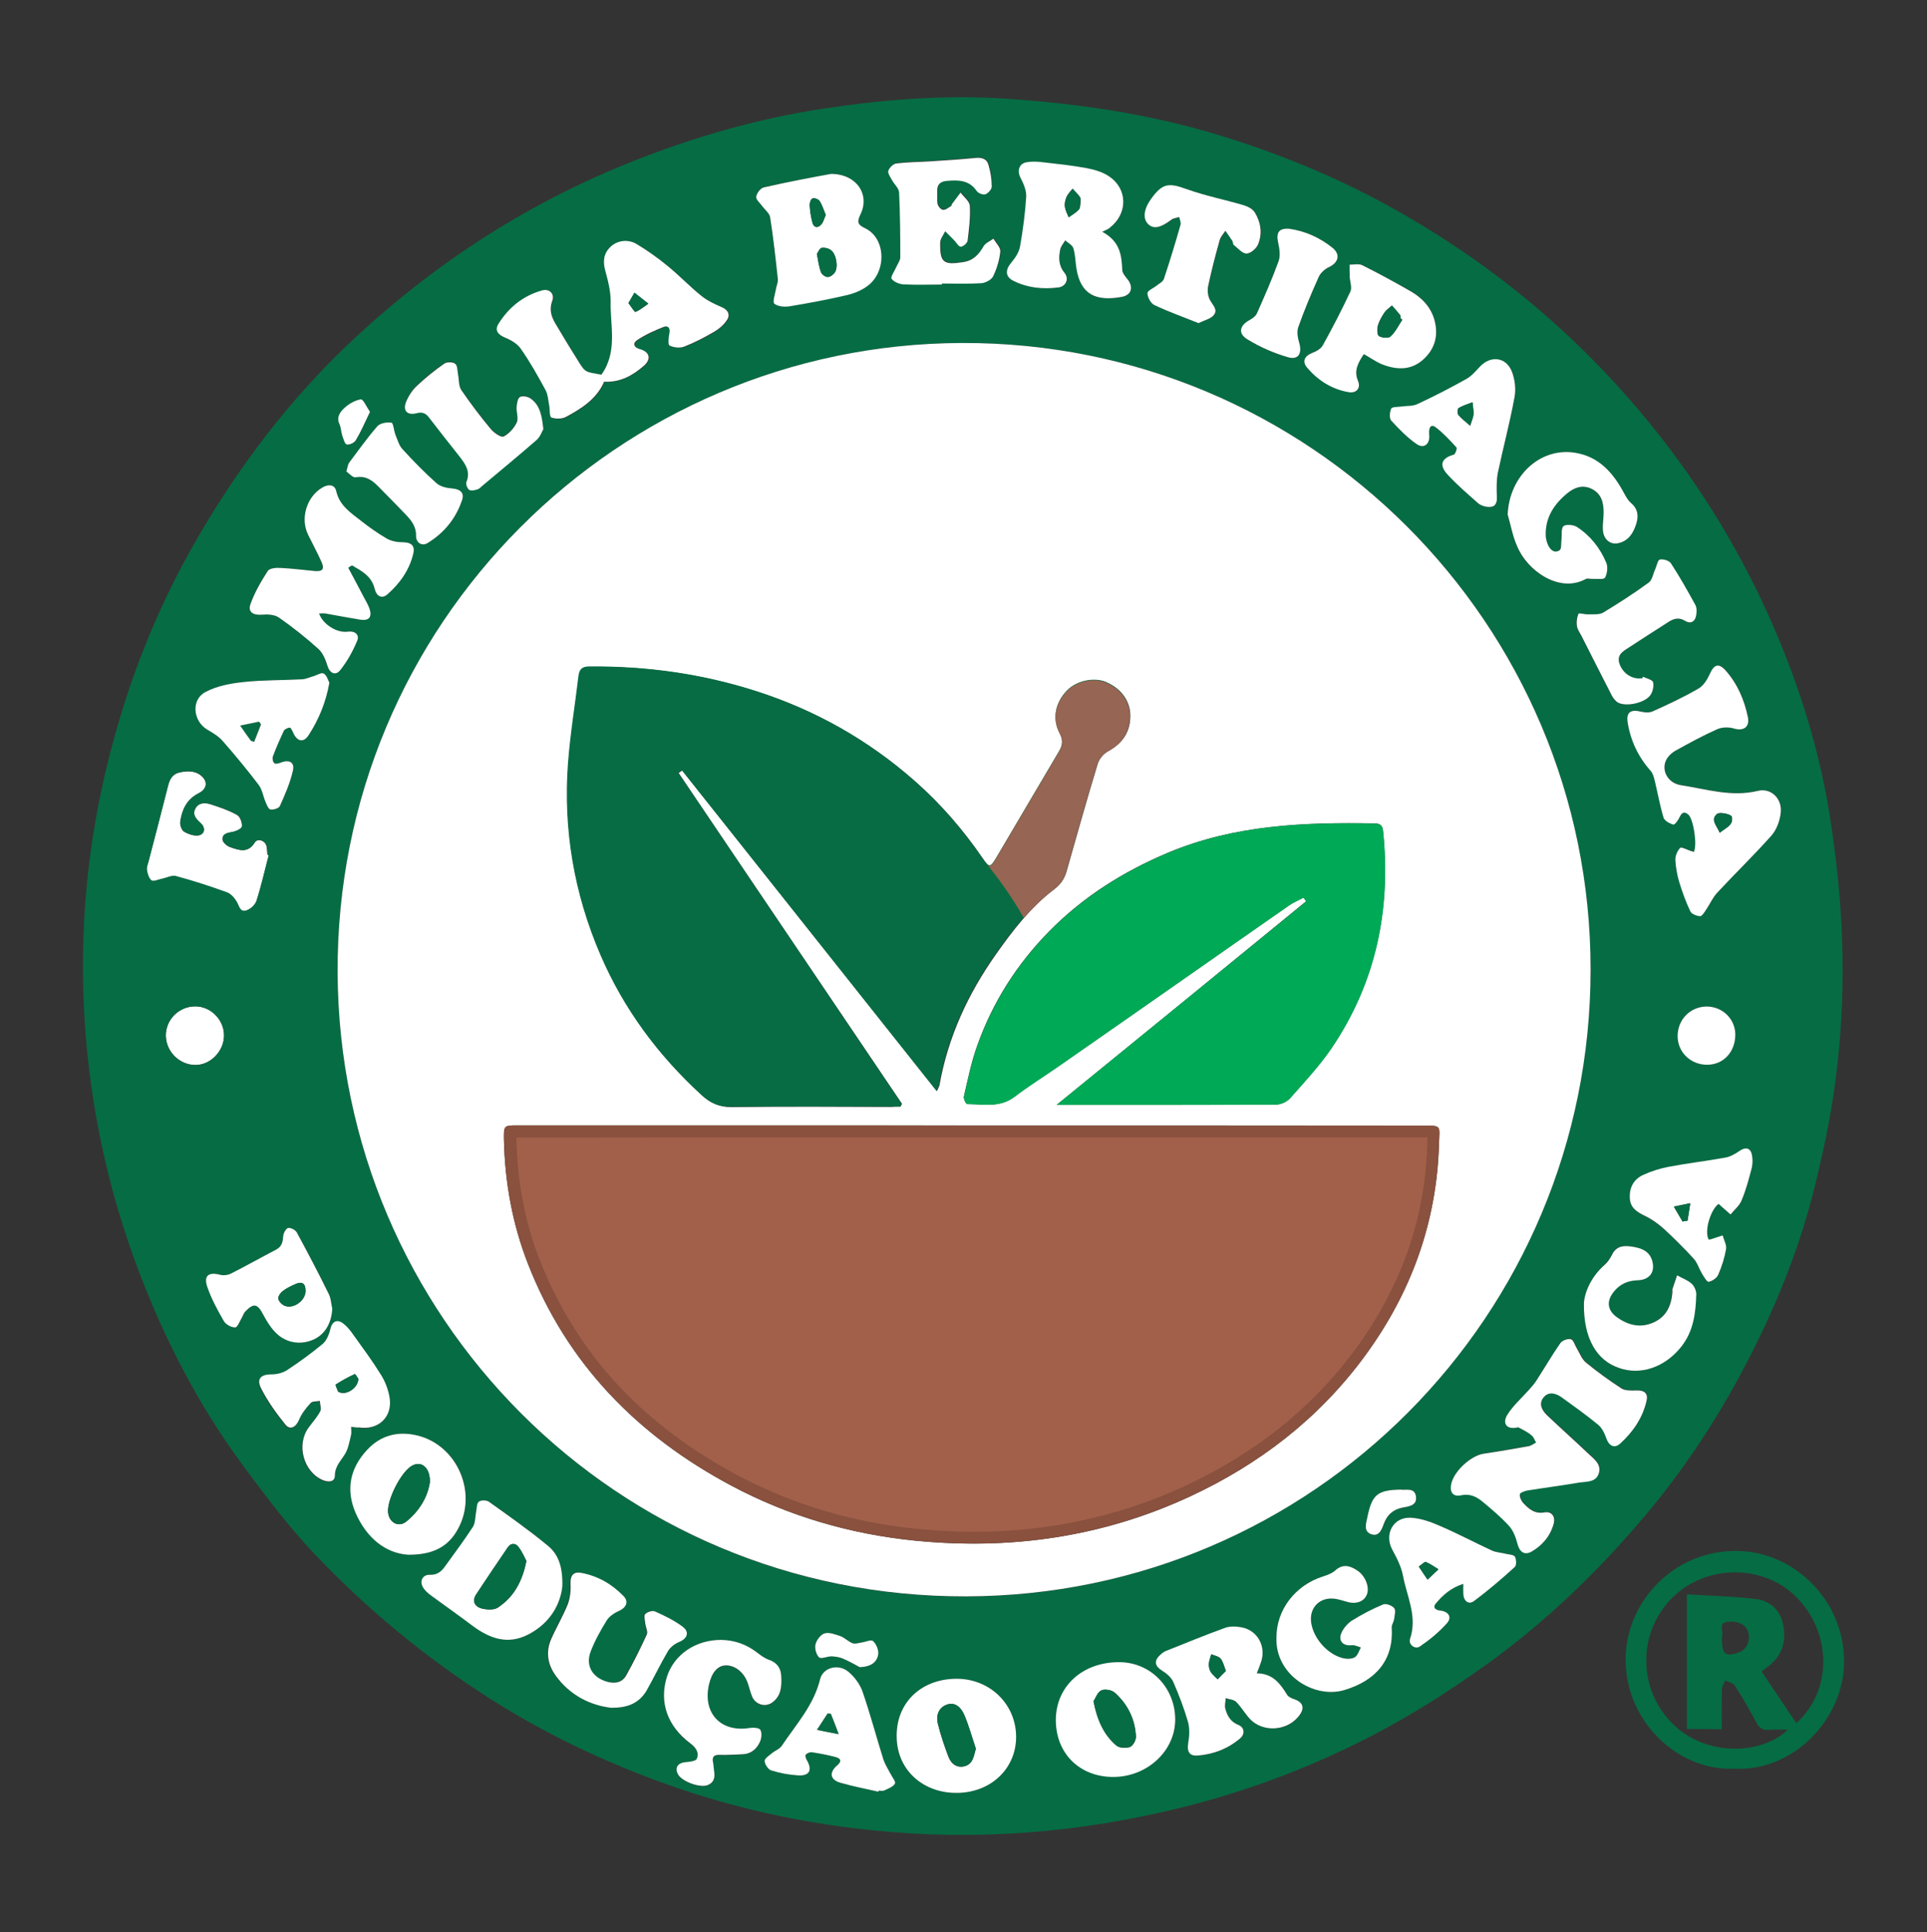 <?xml version="1.0" encoding="utf-8"?>
<!-- Generator: Adobe Illustrator 24.0.1, SVG Export Plug-In . SVG Version: 6.00 Build 0)  -->
<svg version="1.1" id="Camada_1" xmlns="http://www.w3.org/2000/svg" xmlns:xlink="http://www.w3.org/1999/xlink" x="0px" y="0px"
	 viewBox="0 0 1125 1127.7" style="enable-background:new 0 0 1125 1127.7;" xml:space="preserve">
<rect x="0" y="0" width="1125" height="1127.7" fill="#333333" stroke="none"/>
<style type="text/css">
	.st0{fill:#FFFFFF;}
	.st1{fill:#066C44;}
	.st2{fill:#A2604A;}
	.st3{fill:#89513E;}
	.st4{fill:#076C44;}
	.st5{fill:#966553;}
	.st6{fill:#00A956;}
</style>
<g>
	<path class="st0" d="M156.9,499.2c-2.3,8.9-4.3,17.9-7.2,26.7c-0.8,2.4-3.7,5-6.2,5.7c-3.6,1-4-3-5.5-5.4c-1.3-2.1-3.4-4.5-5.7-5.3
		c-9.7-3.5-19.5-6.7-29.5-9.4c-2.5-0.7-5.7,1-8.6,1.6c-2,0.4-4.7,1.7-5.8,0.9c-1.6-1.1-2.4-3.8-2.7-6c-0.3-1.7,0.6-3.5,1-5.3
		c3.8-14.7,7.7-29.4,11.4-44.2c1-3.9,2.7-6.8,6.7-7.6c4.7-1,9.5-1.2,13.3,2.5c3.2,3.2,2.6,7.3-2.2,9.7c-7,3.5-9.7,9.6-10.7,16.6
		c-0.3,1.9,0.9,5,2.3,5.8c2.6,1.5,6.4,2.8,9,2c3.1-1,3.4-4.5,0.6-7c-2.5-2.3-5-4.7-3.2-8.3c1.9-3.8,5.7-3.8,9.1-2.7
		c5.3,1.7,10.6,3.5,15.4,6.2c1.8,1,3.1,4.6,2.8,6.8c-0.2,1.3-3.6,2.9-5.8,3.2c-3,0.5-5.8,1.2-5.5,4.5c0.2,1.6,2.6,3.7,4.5,4.3
		c5.1,1.8,10.3,3.7,14.3-2.7c1.6-2.6,5.8-1.3,6.8,1.8c0.5,1.7,0.4,3.6,0.6,5.4C156.4,499.1,156.6,499.1,156.9,499.2z"/>
	<path class="st0" d="M114,587.4c9.1,0,16.9,7.9,16.8,17.1c-0.1,9.2-8.1,17.3-16.9,17.1c-9.2-0.1-16.9-7.8-17.1-17
		C96.7,595.2,104.4,587.4,114,587.4z"/>
	<path class="st1" d="M148.4,433c-1.5-0.5-1.9-0.5-2.1-0.7c-2.1-2.9-4.1-5.9-6.2-8.8c3.7-0.8,7.4-1.6,11-2.3
		c0.4,0.5,0.8,1.1,1.2,1.6C151.1,426.1,149.8,429.4,148.4,433z"/>
	<g>
		<path class="st1" d="M1075.7,559.8c0.3,23.7-1,47.5-4.3,72.3c-2.7,20.4-7.1,40.7-12,60.7c-8.1,33-20.5,64.5-35.7,94.9
			c-17.5,35-38.5,67.7-63.8,97.6c-27.2,32.2-57.4,61.3-91.7,86c-24.3,17.5-49.6,33.3-76.5,46.5c-32.5,16-66.3,28.4-101.4,37.1
			c-60,15-120.8,19.8-182.3,13.3c-40.9-4.3-80.9-13.1-119.6-27c-35.8-12.9-70.2-29.2-102.5-49.8c-37.8-24.1-72.1-52.5-102.8-84.9
			c-14.5-15.3-27.3-32.4-40-49.4c-19.1-25.6-35.1-53.2-48.4-82.3c-14.1-30.9-25.2-62.8-33-95.9c-9.5-40.6-13.9-81.8-13.2-123.5
			c0.7-45.3,7.8-89.8,20.6-133.3c10.6-36.2,25-70.7,43.5-103.4c25.8-45.5,57.1-86.8,95.6-122.4c48-44.4,102.1-79,163.1-102.9
			c35.2-13.8,71.4-24.2,108.8-29.9c35.5-5.4,71.3-8.3,107.3-5.9c41.7,2.8,82.9,8.8,123,20.9c34.6,10.5,68,24,99.7,41.4
			c57.8,31.7,108,72.8,150.1,123.6c29.2,35.2,53.3,73.6,72.1,115.3c17.8,39.5,30.7,80.6,36.9,123.5
			C1073.1,508.8,1075.4,534.3,1075.7,559.8z M928.6,566c0.2-201.8-164-366.6-367.2-365.8C360.7,201,196.1,364.2,197.1,568
			c1,199.9,162.5,364.5,367,363.9C766.1,931.3,928.5,767.8,928.6,566z M988.9,497.3c-0.9-0.3-1.3-0.5-1.8-0.7
			c-2.1-0.7-5.4-2.5-6.1-1.8c-1.6,1.7-2.9,4.6-2.8,7c0.1,4.3,0.9,8.7,2.2,12.8c1.8,5.9,3.9,11.7,6.5,17.2c0.8,1.6,3.7,2.7,5.7,2.9
			c1,0.1,2.4-2.2,3.4-3.6c2.3-3.3,3.9-7.2,6.6-10.1c10.5-11.3,21.6-21.9,31.7-33.4c3-3.4,4.8-8.6,5.4-13.2c1-8.4-5.8-14.7-13.2-12.9
			c-15.5,3.8-30.2-1-45.1-3.3c-7.7-1.2-11.5-8.6-8.6-14.6c1.1-2.3,3.3-4.3,5.6-5.6c7.9-4.4,15.9-8.7,24.1-12.4
			c2.8-1.3,6.8-1.4,9.8-0.5c5.7,1.7,9.4-0.8,8.2-6.8c-2.1-10-6.1-19.3-13-27.1c-3.9-4.4-6.7-3.5-9.1,1.9c-1.5,3.3-3.7,7-6.7,8.7
			c-8.6,5-17.7,9.1-26.7,13.3c-1.9,0.9-4.6,0.7-6.8,0.2c-6.1-1.5-8.8,0.3-7.8,6.6c1.8,10.5,6.2,19.9,13.4,28
			c1.4,1.5,1.9,3.9,2.4,5.9c1.7,7.1,3,14.4,5.1,21.4c0.6,1.8,3.5,3.5,5.7,4c0.8,0.2,2.9-2.7,3.7-4.4c1.2-2.8,2.8-3.2,5-1.5
			C988.7,477.9,991,492.9,988.9,497.3z M351.1,218.7c-9.1-1.5-9.3-1.4-12-5.8c-5-7.9-9.9-16-14.7-24.1c-2.3-4-3.5-8-1.7-12.9
			c1.6-4.1-1.6-7.5-5.9-6.2c-11.1,3.1-19.6,10.1-25.6,19.7c-2.3,3.6-0.1,6.1,3.8,7.8c3.4,1.5,7.3,3.6,9.3,6.5
			c5.3,7.7,10,16,14.5,24.2c1.4,2.6,1.5,5.8,2.1,8.8c0.5,2.5,0.1,6.7,1.3,7.2c2.5,1,6.2,0.9,8.6-0.4c9.1-5,17.9-10.5,22.2-20.5
			c9.3,0.4,16.7-3.7,23.2-9.3c4.5-3.9,3.4-8.1-2.3-9.7c-3.8-1.1-4.1-3.7-1.6-5.3c4.8-3.1,10.1-5.6,15.5-7.7c2.3-0.9,4,0.5,3.3,3.7
			c-0.5,2.4-0.9,6.7,0.1,7.2c2.4,1.2,6.1,1.5,8.6,0.6c6-2.4,11.9-5.4,17.5-8.7c2.7-1.6,5.3-3.9,7.2-6.5c2.4-3.4,0.8-6.3-2.6-7.7
			c-4.2-1.8-8.5-3.8-12-6.6c-6.9-5.6-13.1-12-19.9-17.6c-5.7-4.7-11.8-9-18.1-12.8c-5.1-3.1-11.4-2-15.2,1.7c-4,4-4.4,8.6-3,14
			c1.6,5.9,3.2,12.1,3.1,18.1C356.2,190.3,360.7,205.2,351.1,218.7z M886.3,833.1c2.7,1.5,5.5,2.7,8,4.5c1.3,0.9,1.8,2.8,2.7,4.2
			c-1.4,0.7-2.7,1.9-4.2,2.1c-8.7,1.6-17.5,3.1-26.3,4.4c-7.7,1.1-17.7,10.3-19.1,17.9c-0.9,4.7,1.1,7.4,5.8,6.4
			c5.1-1.1,9,0.8,12.5,3.7c5.4,4.5,10.9,9.1,15.6,14.3c2.5,2.7,3.9,6.7,4.8,10.3c1.2,4.6,4,6.9,8.2,4.6c6.4-3.5,10.9-9,12.9-16.1
			c1.3-4.5-1.2-7.6-5.5-6.8c-5.6,1-9-2-12.2-5.5c-1.2-1.3-2.2-3.5-2-5.1c0.1-0.9,2.8-2,4.4-2.2c10-1.6,20.1-3,30.1-4.6
			c4.3-0.7,9.9-0.1,11.6-5.4c1.7-5.5-3-8.5-6.3-11.7c-7.9-7.5-16-14.7-23.9-22.2c-3.1-3-5.1-6.9-1.9-10.6c2.9-3.3,7-2.3,10.4,0.1
			c7.2,5.2,14.5,10.3,21.3,16c2.3,1.9,3.8,5.1,4.8,8c1.5,4.3,4.7,6.1,8.1,3c7.5-6.8,13.1-15,15.4-25.1c1-4.4-1.5-6.1-6-5.9
			c-2.9,0.1-6.4,0.3-8.7-1.2c-7.2-4.6-14.1-9.6-20.6-15c-2.4-2-3.6-5.5-5.4-8.3c-1.1-1.9-1.9-4.9-3.5-5.4c-1.7-0.5-5,0.7-6.1,2.2
			c-5,7.2-9.5,14.8-14.2,22.2c-1.3,2-2.9,3.7-4.5,5.5c-4.1,4.7-9,8.9-12.3,14.2C876.8,831,879.8,834.8,886.3,833.1z M203.3,331.4
			c0.7-0.5,1.4-0.9,2.1-1.4c5.6,3.3,11.4,6.2,13.2,13.6c1.1,4.6,4.2,6.1,7.5,3.3c7.3-6.4,12.9-14.3,15.1-23.9
			c1.1-4.8-1.5-6.6-6.5-6.5c-3.1,0-6.5-0.7-9.1-2.2c-5.3-3.1-10.3-6.7-15.2-10.5c-5.9-4.6-12.3-8.8-14.2-17.1
			c-0.9-4.1-4.7-4.1-8-2.2c-9.3,5.3-13.1,18.4-8.3,27.9c2.6,5.2,5.4,10.3,7.7,15.6c1.9,4.2,0.6,5.7-4,5.3c-6.7-0.6-13.3-1.5-20-1.8
			c-2.5-0.1-6.4,0.3-7.4,1.8c-3.9,6.1-7.7,12.6-10.1,19.4c-1.6,4.6,1.7,6.5,6.7,6.1c3.3-0.3,7.5-0.1,10,1.7
			c8,5.6,15.7,11.7,22.9,18.2c2.7,2.4,4.2,6.4,5.4,10c1.3,4.1,4.7,6,7.4,2.5c4.1-5.1,7.4-11,9.9-17.1c1.5-3.7-1.4-6.1-5.5-5.4
			c-6.2,1-14.6-4.2-16.7-10.6c1.3,0,2.5-0.2,3.7,0c6.8,1.2,13.5,2.5,20.3,3.6c5,0.8,7-1.4,5.5-6.2c-0.8-2.5-2.3-4.9-3.6-7.3
			C209.2,342.6,206.2,337,203.3,331.4z M643.5,135.3c2.6-1.3,3.9-1.8,4.8-2.5c10.2-8,10.1-22.3-0.5-29.6c-3.9-2.6-8.9-4.1-13.5-5
			c-8.7-1.6-17.5-2.5-26.3-3.5c-2.8-0.3-5.9-0.4-8.6,0.1c-4.6,0.9-5.6,5.2-3.4,9.3c1.8,3.3,3.4,7.3,3.2,10.8
			c-0.6,9.7-1.9,19.5-3.6,29.1c-0.6,3.4-2.9,6.8-5.2,9.5c-3.5,4.2-3.5,8.1,1.5,10.6c8.2,4,17.1,4.9,26,3.8c4.6-0.6,6.6-5,3.7-8.5
			c-3.6-4.4-3.5-9-2.5-13.8c0.4-1.9,1.9-3.5,2.9-5.2c1.6,1.5,4.1,2.7,4.7,4.5c1.1,3.8,1.2,7.8,1.8,11.8
			c2.3,15.2,11.2,19.6,26.5,16.7c5.9-1.1,7-6,3.1-10.6c-1.2-1.5-2.7-3.3-2.8-5C654.8,149.3,654.2,141,643.5,135.3z M485.2,101.5
			c-11.4,2.2-25.4,4.7-39.4,7.8c-1.9,0.4-4,3.4-4.4,5.4c-0.2,1.6,2.1,3.6,3.4,5.4c1.6,2.2,4.3,4.2,4.7,6.6c1.9,12,3.2,24,4.5,36.1
			c0.2,2-0.9,4.2-1.2,6.3c-0.4,2.8-1.9,7.2-0.8,8.1c2.1,1.7,5.9,2,8.8,1.5c10.9-1.8,21.8-3.8,32.5-6.3c4.3-1,8.7-2.7,12.4-5.1
			c12.1-8.2,11.7-28.4-0.8-34.2c-4.7-2.2-4.6-4-2.6-8.2C507.9,113.6,500.3,101.5,485.2,101.5z M733.7,976.7c1-2.4,1.6-4,2.3-5.6
			c3.6-9.3-1.3-19.1-10.9-21.1c-3.1-0.6-6.8-0.8-9.6,0.2c-11.7,4.2-23.3,8.9-34.8,13.6c-1.3,0.5-2.5,1.5-3.5,2.5
			c-3.6,3.4-2.8,6.4,1.4,9c2.6,1.6,5.3,3.9,6.5,6.6c3.3,7.6,6.3,15.4,8.6,23.4c1.1,3.7,0.8,8.1,0.1,12.1c-0.8,5,0.5,7.7,5.6,7.4
			c9.2-0.7,17.6-4.1,24.7-10c3.1-2.6,2.6-6.5-1.1-7.9c-4.5-1.8-6.4-5.3-7.5-9.3c-0.5-1.9,0.1-4.2,0.2-6.3c2.1,0.7,4.7,0.8,6.1,2.2
			c2.9,2.9,5,6.7,7.8,9.7c7.9,8.7,23.1,7.3,29.6-2.6c2.6-3.9,1.3-7-3.3-8.6c-1.6-0.6-3.6-1.4-4.4-2.7
			C747.4,982.7,743.1,976.8,733.7,976.7z M205,832.8c2,0.3,3.2,0.5,4.4,0.7c11.1,1.7,19.5-5.9,17.9-17.1c-0.7-4.7-2.5-9.5-5-13.5
			c-5-8.1-10.7-15.8-16.3-23.6c-1.7-2.3-3.5-4.7-5.7-6.4c-3.8-2.9-6.5-1.2-7.7,3.3c-0.7,3.1-2.2,6.6-4.5,8.6
			c-6.5,5.5-13.4,10.5-20.5,15.1c-2.5,1.7-6,2.6-9,2.6c-6.2-0.1-9.2,2.5-6.5,7.9c3.8,7.6,8.9,14.7,14.3,21.4c2.8,3.5,6.2,1.5,8-2.8
			c1.5-3.6,4.2-6.9,6.8-9.8c1-1.1,3.5-0.8,5.3-1.2c0.2,2,1.1,4.5,0.3,6c-1.8,3.5-4.6,6.5-6.9,9.7c-7.2,9.9-2.9,25.7,8.3,30.5
			c3.1,1.3,7.1,1.4,7.1-2.7c0.1-5.6,3.7-8.7,6.1-12.8c1.8-3.1,2.4-7,3.3-10.6C205.3,836.4,205,834.7,205,832.8z M328.3,925.9
			c0.2-11.3-2.3-18.7-8.4-23.7c-11-9-22.7-17.3-34.3-25.6c-1.4-1-4.6-1-5.9-0.1c-1.2,0.9-1.1,3.7-1.6,5.7c-0.6,3-0.3,6.6-1.9,9
			c-5.1,7.9-10.8,15.4-16.3,23.1c-2.2,3.1-4.7,5.1-9,4.9c-4.1-0.2-6.1,3.5-3.9,7.2c1.1,1.9,3,3.6,4.9,5c7.8,5.8,15.9,11.4,23.7,17.3
			c10,7.6,20.7,11.6,32.8,5.4C321,947.6,327.3,936.6,328.3,925.9z M880.2,300.3c1.8,6.2,2.9,12.7,5.4,18.6c6,14.4,24.7,27.6,40,19.2
			c1.1-0.6,2.8,0,4.2-0.1c2.5-0.1,6.5,0.5,7.1-0.7c1.3-2.3,1.8-6.2,0.8-8.6c-3.6-8.7-9.4-16-17.3-21.1c-2-1.3-6.2-1.7-7.7-0.4
			c-1.5,1.3-0.9,5.1-1.2,7.8c-0.3,2.2,0.1,5.5-1.1,6.3c-3.1,2-5.5-0.3-6.8-3.2c-0.8-1.8-1.2-3.8-1.3-5.8c-0.2-10.3,5-18,12.5-24.2
			c4.1-3.4,9.1-5.4,14.6-2.5c5.6,3,6.7,8.2,6.7,13.8c0,3.4-0.7,6.9-0.4,10.3c0.4,5.3,4.2,8.4,8.7,7.5c6.1-1.2,8.9-5.8,10.7-11.2
			c1.5-4.6,1.1-8.8-3-12.3c-1.7-1.4-2.9-3.6-4-5.6c-6.4-12-14.8-21.7-29.1-23.8C898.8,261.2,881.1,278.1,880.2,300.3z M549.9,166.1
			c0-0.3,0-0.6,0-0.9c7.8,0,15.6,0.3,23.4-0.2c2.4-0.2,5.8-2,6.8-4c2.1-4.5,3.7-9.5,4.2-14.5c0.2-2.3-2.6-5-4-7.5
			c-2,1.5-4.7,2.5-5.8,4.5c-2.8,4.8-6.1,8.2-11.9,9.2c-11.5,1.8-13.6,0.3-13.4-11.4c0-2.2,1.9-4.4,2.9-6.6c1.7,1.7,3.5,3.4,5.2,5.2
			c1.3,1.3,2.5,3.7,3.9,3.8c1.4,0,3.9-2.1,4-3.5c0.9-6.7,1.7-13.6,1.3-20.3c-0.2-2.7-3.5-5.2-5.4-7.8c-1.7,2.3-3.4,4.5-5.1,6.8
			c-0.2,0.3-0.1,0.9-0.3,1c-1.6,0.9-3.2,2.4-4.8,2.3c-1.2-0.1-2.9-2-3.2-3.4c-0.5-2.4-0.1-5-0.2-7.6c-0.2-3.9,1.9-5.6,5.5-5.9
			c6.7-0.6,13.1-0.6,17.5,5.9c0.9,1.3,3.7,2.3,5.1,1.9c1.6-0.6,3.7-3,3.7-4.5c-0.1-4.2-0.8-8.5-1.9-12.6c-1-3.6-4.1-4.4-7.8-4.1
			c-8.8,0.9-17.7,1.4-26.5,2c-6.5,0.4-13.1,0.4-19.5,1.2c-1.8,0.2-4.1,2.5-4.7,4.3c-0.5,1.4,1.2,3.7,2.2,5.5c1.3,2.4,4,4.7,4.1,7.1
			c0.6,12.6,0.8,25.3,0.7,37.9c0,1.9-1.6,3.9-2.4,5.8c-1,2.3-3.4,5.6-2.7,6.7c1.4,1.9,4.6,3.2,7.1,3.3
			C535,166.3,542.5,166.1,549.9,166.1z M557.3,979.9c-20.5,0.6-34.5,14.8-33.9,34.6c0.6,19,15.8,32.5,35.9,32
			c19.8-0.5,34.3-14.9,33.8-33.6C592.7,993.8,576.9,979.3,557.3,979.9z M653.4,970.2c-21.3,0-36.9,14.2-36.9,33.7
			c0,19.4,13.7,33.1,33.3,33.2c19.9,0.1,36.4-15,36.4-33.5C686.1,985,671.7,970.2,653.4,970.2z M238.2,907.5
			c15.1,0.1,23.8-5.1,29.4-15.3c11.4-21-0.6-48.6-23.8-54.3c-11.2-2.7-21.3-0.3-29.3,8.3c-10.1,10.9-12.7,23.4-6.7,37.1
			C214.1,897.8,225.1,906.6,238.2,907.5z M834.4,253.9c-0.5-4.6,1.2-6.5,4-4.3c4.4,3.4,8.2,7.5,12,11.7c0.5,0.5-0.7,4-1.6,4.2
			c-7.1,1.9-8.8,6-3.6,11.6c5.5,6,11.7,11.3,17.8,16.7c1.5,1.3,3.9,2.1,5.9,2.2c3.8,0.2,5.3-1.8,5.1-5.8c-0.2-4.8-0.3-9.7,0.6-14.3
			c3-14.7,6.9-29.3,9.7-44c0.9-4.7,0.2-10.3-1.5-14.8c-3.4-8.7-12.5-9.7-18.8-2.9c-2.4,2.6-5,5.5-8,7.2
			c-9.3,5.2-18.9,10.1-28.5,14.6c-2.7,1.3-6.3,0.9-9.4,1.4c-2,0.3-5.3,0.2-5.8,1.2c-0.9,2-1.3,5.6,0,7c4.6,5,9.4,10,15,13.8
			C831.4,262.1,834.9,259,834.4,253.9z M192.3,398.5c-0.8-1.5-1.5-4.3-3.3-5.4c-1.2-0.7-3.9,1-5.9,1.6c-2.2,0.7-4.4,1.7-6.6,1.8
			c-11.4,0.6-22.9,0.4-34.2,1.6c-7.6,0.8-15.6,2.3-22.2,5.8c-8.5,4.5-7.4,17,0.9,21.9c3.2,1.9,6.7,3.9,9.1,6.7
			c7.3,8.3,14.3,16.8,21,25.6c2.1,2.7,2.6,6.6,4,9.9c0.7,1.7,1.7,4.3,2.9,4.5c1.7,0.3,4.9-0.7,5.5-2c3-6.7,6-13.5,7.6-20.6
			c1.1-5-2.2-6.7-7-4.8c-1.2,0.5-3.2,1-3.8,0.4c-0.8-0.7-1.3-2.8-0.9-3.9c1.9-5.1,4-10.1,6.4-15c0.5-1,2.3-1.8,3.5-1.9
			c0.6,0,1.5,1.8,1.9,2.8c2.2,5.3,6.1,6.2,9.1,1.6C186,420,190.2,410.2,192.3,398.5z M420.9,957.2c-15,0-27.5,8.7-31.6,21.9
			c-4.5,14.6,0.3,28.5,13.6,38.6c3.3,2.5,5.4,5.4,3.9,9.1c-0.6,1.4-4.4,1.8-6.8,2c-4.6,0.5-6.4,3.6-3.9,7.5c2.5,4,12.9,7.7,17.2,5.8
			c5.7-2.6,3.4-7.6,3.2-11.9c0-0.4-0.1-0.7-0.2-1.1c-0.7-3.2,0.3-4.7,3.9-4.6c4.2,0.2,8.3-0.3,12.5-0.3c5.3-0.1,9-2.8,11-7.4
			c0.9-2,1.1-5.2,0.2-6.9c-0.7-1.2-4.1-1.4-6.2-1.1c-16.8,2.7-27.6-8.7-23.8-25.3c1.6-7,4.9-10.8,9.5-11.2c5.2-0.4,10.7,3.7,13,9.9
			c1,2.7,1.6,5.6,2.7,8.3c2,4.7,7.6,6.4,11.8,3.4c5.3-3.8,5.5-9.4,5.2-15.2c-0.2-4.8-2.4-8.1-7.2-9.7c-2.5-0.9-4.8-2.6-6.9-4.2
			C435.7,959.8,428.7,957.3,420.9,957.2z M745.2,955.7c-0.9,22,22,36,39.6,30.8c18.7-5.6,28.8-17.8,27.7-36.5
			c-0.1-1.6,1.1-3.3,1.4-5c0.3-2.2,1.1-5.1,0-6.4c-1.3-1.5-4.8-2.8-6.4-2.1c-6.3,2.6-12.4,5.8-18.2,9.4c-2.6,1.6-4.9,4.4-6.2,7.3
			c-2,4.6,1.1,7.7,6.1,7.1c1.7-0.2,3.6,0.8,5.3,1.3c-1.1,2-1.8,4.7-3.5,5.7c-1.7,1.1-4.6,1.1-6.8,0.6c-9-2.1-17.3-11.4-18.7-20.6
			c-1.3-8.4,4.4-14.8,12.8-14.2c3,0.2,6,1.4,9,2.1c5.1,1.2,9.4-0.8,10.8-4.8c1.5-4.2-1.1-10.7-5.7-13.7c-4.2-2.7-8.4-4-12.9,0
			c-1.9,1.7-4.6,2.7-7.2,3.5C756.2,925.3,745.2,939.6,745.2,955.7z M796.2,206.7c3.6,2,6.6,4.1,9.9,5.5c8.5,3.6,17.1,4.3,24.5-2.1
			c7.2-6.2,9.5-14.4,6.9-23.6c-2.2-7.7-7.6-13.1-14.4-16.9c-9.1-5.1-18.3-10.2-27.7-14.9c-2-1-4.9-0.2-7.4-0.3c0,2.5,0,5,0.1,7.5
			c0.1,2.7,1.4,5.9,0.4,8.1c-5,10.6-10.4,21.1-16.1,31.4c-1.1,2-3.9,3.6-6.2,4.5c-4.4,1.7-6.1,4.9-3,8.6
			c6.4,7.5,14.4,12.6,24.2,14.3c4.6,0.8,7.3-2.3,5.5-6.6C790.3,216.3,792.8,211.9,796.2,206.7z M356.5,996.8
			c9.9,0.2,16.4-2.6,20.5-9.8c4.4-7.7,8.2-15.8,12.7-23.4c1.3-2.2,3.9-4.2,6.3-5.2c5.1-2,6.5-5.9,2.1-9.1c-4.9-3.6-10.5-6.3-16-8.8
			c-1.5-0.7-4.5,0.3-5.7,1.5c-0.9,0.9-0.2,3.6,0,5.4c0.2,2.2,1.7,4.9,0.9,6.6c-3.6,8.1-7.7,16-12,23.8c-2.3,4.1-6.3,5.1-10.9,3.8
			c-8.8-2.4-13-9.4-9.8-17.9c2.4-6.2,5.7-12.2,9.2-17.8c1.5-2.5,4.5-4.5,7.2-5.7c4.3-1.9,6-5.4,2.6-8.8c-6.7-6.9-15-11.5-24.4-13.4
			c-4.9-1-6.6,1.8-6.4,6.7c0.2,3.9-0.3,8.2-1.7,11.8c-2.7,6.9-6.6,13.3-9.6,20.1c-3.4,7.7-2,15.1,2.8,21.6
			C332.9,989.6,344.5,995.3,356.5,996.8z M699.7,188.6c3.8-1.8,7.3-2.5,9.1-4.6c2.6-3-0.5-5.7-2.1-8.6c-1.3-2.3-1.8-5.6-1.2-8.1
			c1.9-9,4.2-18,6.7-26.8c0.6-2,2.3-3.8,3.4-5.7c1.4,1.9,2.8,3.8,4,5.8c0.5,0.7,0.3,2,0.9,2.5c2.4,1.9,5,5,7.4,5
			c2.4,0,5.8-3,6.8-5.4c2.6-6.3,1.6-13-2-18.7c-1.2-2-4-3.4-6.4-4.1c-11.1-3.3-22.5-5.6-33.3-9.4s-14.4-3.4-21,6
			c-4.1,5.8-4.7,11.3-1.5,14.4c3.1,3,7.3,2.1,13.5-2.5c1.3-0.9,3.1-1.1,4.7-1.6c0.3,1.5,1.1,3.2,0.7,4.5
			c-3.1,10.6-6.3,21.2-9.7,31.6c-0.5,1.6-2.7,2.6-4.1,3.8c-1.9,1.5-5.5,3-5.5,4.5c0,2.4,1.8,5.9,3.9,6.9
			C682.2,181.9,691,185.1,699.7,188.6z M156.9,499.2c-0.2-0.1-0.5-0.2-0.7-0.3c-0.2-1.8-0.1-3.7-0.6-5.4c-1-3.2-5.2-4.5-6.8-1.8
			c-4,6.5-9.2,4.5-14.3,2.7c-1.8-0.6-4.3-2.7-4.5-4.3c-0.3-3.3,2.5-4,5.5-4.5c2.2-0.4,5.6-1.9,5.8-3.2c0.3-2.2-1-5.8-2.8-6.8
			c-4.8-2.7-10.1-4.5-15.4-6.2c-3.4-1.1-7.2-1.1-9.1,2.7c-1.8,3.6,0.7,6,3.2,8.3c2.8,2.5,2.5,6.1-0.6,7c-2.6,0.8-6.3-0.5-9-2
			c-1.5-0.8-2.6-4-2.3-5.8c1-7,3.7-13,10.7-16.6c4.8-2.4,5.4-6.5,2.2-9.7c-3.8-3.7-8.5-3.5-13.3-2.5c-4,0.9-5.7,3.8-6.7,7.6
			c-3.7,14.8-7.6,29.5-11.4,44.2c-0.5,1.7-1.3,3.6-1,5.3c0.4,2.2,1.2,4.8,2.7,6c1.1,0.8,3.8-0.5,5.8-0.9c2.9-0.6,6-2.3,8.6-1.6
			c10,2.7,19.8,5.9,29.5,9.4c2.3,0.8,4.3,3.1,5.7,5.3c1.5,2.4,1.9,6.4,5.5,5.4c2.5-0.7,5.4-3.3,6.2-5.7
			C152.5,517.1,154.5,508.1,156.9,499.2z M854.3,924.5c0,2.8-0.1,4.4,0,6c0.3,4,3.1,6.4,6.1,4.1c8.4-6.2,16.2-13,24-20
			c1.1-0.9,0.9-4.4,0-6c-0.6-1.1-3.3-1.2-5.1-1.6c-2.7-0.6-5.7-0.7-8.2-1.9c-10.2-4.7-20.1-10-30.4-14.4c-5.4-2.3-11.3-4.5-17.1-4.8
			c-10.3-0.5-15.6,9.7-10.8,18.6c2.6,4.9,5.3,10.1,6.3,15.4c2.3,12.1,8.5,23.7,4.1,36.7c-1.1,3.3,2.9,6.4,5.8,4.4
			c5.7-4,11.2-8.5,15.8-13.6c3-3.4,0.9-6.8-3.9-7.3c-3.1-0.3-4.5-2-2.7-4.1C842.3,931.1,847,926.7,854.3,924.5z M512.8,1045.8
			c0.1-0.2,0.1-0.4,0.2-0.6c1.1,0,2.3,0.4,3.2-0.1c2.3-1.1,5.2-2.1,6.3-4c0.6-1.1-1.8-4-2.8-6.1c-1.3-2.7-3.1-5.3-4-8.1
			c-4.1-13.1-7.6-26.4-12.1-39.4c-1.5-4.4-4.7-8.7-8.3-11.7c-5.9-4.9-14.8-2.5-16.5,4.3c-3.7,15.2-14,26.4-22.3,38.8
			c-1.3,1.9-4,2.9-5.9,4.5c-1.6,1.4-4.3,3.1-4.2,4.5c0.2,2,2.1,4.9,3.9,5.5c5.1,1.6,10.6,2.6,15.9,2.9c6.5,0.3,8.1-3.2,4.9-8.8
			c-0.6-1-1.2-2.9-0.7-3.3c0.8-0.9,2.5-1.6,3.7-1.4c4.6,0.7,9.3,1.6,13.8,2.8c3.1,0.9,3.6,2.6,0.8,4.9c-4.9,4-4.1,8.4,2,10.1
			C498,1042.6,505.4,1044.1,512.8,1045.8z M1003.3,702.7c2.6,2.4,4.8,4.4,7,6.4c2.2-2.7,5.2-5,6.4-8.1c2.5-6.2,4.3-12.7,6-19.1
			c0.6-2.5,0.6-5.5,0-8c-0.9-3.8-3.8-4.2-7-2c-2.5,1.8-5.5,3.4-8.5,4c-11,2-22.2,3.3-33.2,5.4c-5.1,1-10.2,2.6-14.9,4.8
			c-5.3,2.5-7.9,7.2-7.6,13.3c0.3,5.8,4.1,8.2,8.8,10.5c4,1.9,7.8,4.6,11.1,7.6c6,5.5,11.8,11.2,17.3,17.3c2.2,2.4,3.2,5.9,4.9,8.8
			c1.1,1.8,3,5,3.9,4.8c2.1-0.5,4.7-2.2,5.6-4.1c2.1-4.8,3.7-9.9,4.6-15c0.4-2.5-1.3-5.3-2-8c-2.2,0.7-4.4,1.5-6.7,2.2
			c-0.5,0.2-1,0.1-1.5,0.2C994.9,718.5,998.6,706.1,1003.3,702.7z M924.7,761c-0.2,20.4,7.6,32.9,20.1,37.4
			c12.7,4.6,27-0.3,36.5-12.3c7.2-9.1,8.4-19.8,8.8-30.7c0.1-2.1-1.2-4.8-2.8-6.2c-2.4-2.1-5.5-3.2-8.4-4.8c-0.9,2.7-1.8,5.3-2.7,8
			c-0.2,0.5,0.1,1.1,0,1.6c-0.6,7.9-3.3,14.4-11,17.9c-7.8,3.5-15,1.6-21.5-3.1c-5.7-4.1-6.1-9.6-1.6-15c3.5-4.3,8-6.3,13.7-6.5
			c7-0.2,10.3-4.8,8.6-11.3c-1.6-6.1-6.8-7.5-12.2-8.4c-4.7-0.8-9-0.3-11.4,5c-0.9,2.1-2.4,4.1-4.1,5.6
			C928.4,745.7,924.9,755.2,924.7,761z M194,763.9c-0.7-3-0.8-6.2-2.1-8.9c-5.9-12-12.1-23.9-18.5-35.6c-0.8-1.5-3.8-2.9-5.2-2.6
			c-1.3,0.4-2.7,3.2-2.8,5c-0.2,3.4-0.9,5.9-4.1,7.6c-8.8,4.6-17.5,9.5-26.4,14c-1.8,0.9-4.3,1.2-6.2,0.7c-6.9-1.8-9.9,0.5-7.5,7.3
			c2.4,6.9,6,13.5,9.7,19.9c1.1,1.9,4.4,3.6,6.6,3.5c1.4-0.1,2.6-3.6,3.8-5.7c0.7-1.2,1.2-2.7,2.1-3.7c4.8-4.9,7-4.4,10.2,1.6
			c1.9,3.6,4.2,7.3,6.9,10.3c5.8,6.3,14.4,8,21.9,4.9C189.4,779.3,193.5,772.7,194,763.9z M959.2,395c-0.2,0.3-0.3,0.6-0.5,1
			c-0.5,0-1.1,0.1-1.6,0.1c-5.3,0.1-10.1-3.5-11.8-8.8c-1.6-5.1,2.3-7.1,5.6-9.3c7.6-4.9,15.2-9.8,22.8-14.7c3.2-2.1,6.2-3.1,10-0.8
			c3.5,2.1,6,0.3,6.5-3.6c0.3-1.9,0.3-4.2-0.6-5.8c-4.5-8.2-9.1-16.3-14.2-24.2c-1-1.6-4.5-2.6-6.5-2.2c-1.2,0.2-1.8,3.7-2.7,5.7
			c-1.2,2.6-1.7,6.2-3.7,7.7c-8.6,6.3-17.6,12.1-26.7,17.6c-2.3,1.4-5.7,0.9-8.7,1c-2,0.1-5.4-1-5.7-0.3c-1,2-1.3,4.7-0.9,7
			c0.3,2,1.7,3.9,2.7,5.9c5.9,11.6,11.7,23.2,17.7,34.8c0.9,1.7,2.2,3.5,3.8,4.2c4.9,2.3,15.3,0.1,18.6-4.3c1.5-2,2.3-5.4,1.7-7.7
			C964.8,396.7,961.3,396,959.2,395z M317.2,250.5c-0.8-7.9-2-14-7.3-18.1c-1.5-1.2-4.8-1.8-6.3-1c-1.4,0.7-1.8,3.8-2,5.9
			c-0.2,3,1.3,6.6,0.1,9c-1.6,3.3-4.5,6.7-7.7,8.2c-1.5,0.7-5.7-2.2-7.5-4.4c-6.1-7.4-11.9-15-17.3-22.9c-1.6-2.3-1.2-6-1.8-9
			c-0.4-2.2-0.4-5.2-1.7-6.2c-1.4-1.1-4.9-1-6.4,0c-5.6,3.9-11,8.2-15.9,12.9c-2.7,2.5-4.9,5.9-6.3,9.3c-2.1,5.3,0.6,8.2,6.1,6.7
			c3.4-0.9,5.3,0,7.4,2.7c5.8,7.7,11.8,15.1,17.7,22.6c3.4,4.4,6.5,8.7,4,14.8c-0.5,1.2,0.5,3.9,1.6,4.6c1.2,0.7,3.4,0.1,5-0.3
			c1.1-0.3,2-1.5,3-2.3c10.5-8.8,21.1-17.5,31.5-26.6C315.4,254.9,316.4,251.9,317.2,250.5z M202.2,275.2c1.7,1.1,3.8,3.8,5.5,3.5
			c6.2-1.1,10,2.1,13.7,5.9c5.3,5.4,10.7,10.8,15.9,16.3c3.1,3.3,5.7,6.8,5.6,11.9c0,4.1,3.5,6.2,6.7,4.3
			c9.7-5.9,16.6-14.5,20.2-25.2c1.5-4.4-1.2-6.3-5.9-6.7c-3.1-0.2-6.9-1.1-9.1-3.1c-7-6.2-13.6-13-19.9-19.9c-2-2.2-2.9-5.6-4.1-8.5
			c-0.9-2.3-1.3-6.7-2.3-6.9c-2.6-0.4-6.5,0.3-8.2,2.1c-5.9,6.7-11.1,14.1-16.5,21.3C203.1,271.1,203,272.5,202.2,275.2z
			 M752.4,133.5c-5.8-0.4-7.5,2.3-6.2,8.2c0.8,3.5,1.3,7.7,0.2,11c-3.7,10.2-8.1,20.1-12.5,30.1c-0.7,1.6-2.5,3.1-4.2,4
			c-6,3.3-7.1,7.9-1.4,11.4c7.3,4.4,15.4,8,23.6,10.4c6.1,1.8,8.4-2.2,6.6-8.4c-0.9-2.9-1.5-6.6-0.5-9.3c3.5-9.9,7.6-19.6,11.9-29.2
			c1.1-2.4,3.6-4.6,6-5.7c5.5-2.6,6.9-7.3,2.1-11.2C770.5,138.7,762,134.8,752.4,133.5z M114,587.4c-9.6,0-17.4,7.8-17.2,17.3
			c0.2,9.2,7.9,16.9,17.1,17c8.9,0.1,16.8-8,16.9-17.1C130.9,595.3,123.1,587.4,114,587.4z M996.6,621.5c9.6,0,16.5-7.4,16.5-17.7
			c0-9.1-7.5-16.3-16.8-16.3c-9.4,0-16.8,7.4-16.9,16.9C979.2,613.9,986.8,621.5,996.6,621.5z M501.9,973.1c6.9-0.2,10.1-3,10.8-7.4
			c0.4-2.5-1.1-6-3-7.8c-1.1-1-4.6,0.6-7.1,0.9c-1.7,0.2-3.6,0.8-5,0.3c-2.5-1-4.5-3.1-7-4.1c-2.9-1.1-6.5-2.4-9.2-1.6
			c-2.3,0.6-4.7,3.9-5.3,6.4c-0.6,2.3,0.4,6,2.1,7.6c1.1,1.1,4.7-0.6,7.2-0.6c2.3,0,4.7,0.4,6.7,1.3
			C496,969.8,499.7,971.9,501.9,973.1z M817.7,869.5c-13.5,0.3-16.7,3-19.3,16.1c-0.7,3.6-2.6,8.3,2.2,10c4.8,1.7,6.3-3.2,7.6-6.6
			c2-5,5.3-7.9,10.6-8.9c3.6-0.7,8.5-1.2,8-6.2C826.1,868,820.8,870,817.7,869.5z M216,240.4c-2-2.9-4-7.5-5.2-7.3
			c-3.4,0.5-6.9,2.6-9.5,4.9c-2.6,2.3-5,5.3-3,9.6c0.9,2,0.9,4.5,1.6,6.6c0.6,1.9,1.3,4.8,2.6,5.2c1.5,0.4,4.5-0.9,5.3-2.4
			C210.7,252,213,246.6,216,240.4z"/>
		<path class="st1" d="M1012.5,1032.4c-33.9,1.4-65.1-29.1-63.4-66.7c1.4-31.1,28.2-61.2,65.7-60.4c32.9,0.7,62,29,61.8,64.9
			C1076.4,1003,1047.5,1034.1,1012.5,1032.4z M984.8,1009.2c0-25.9,0-51.5,0-78.6c13.7,0.9,27.2,1.1,40.6,2.8
			c8.3,1,14.1,6.7,15.7,15.3c1.7,8.9-0.4,16.9-7.6,23c-1.5,1.3-3.1,2.4-5.1,3.9c6.9,10.2,13.6,20.2,20.3,30.2
			c20.8-18.7,20.9-51.7,0.8-72.8c-19.2-20.2-53.5-20.3-73.4-0.2c-20.6,20.8-19.9,54.5,1.6,74.5c19.9,18.5,51.4,16.5,66,2.3
			c-4,0-7.4-0.2-10.7,0.1c-3.6,0.3-5.8-0.8-7.6-4.2c-3.9-7.4-8.1-14.6-12.6-21.6c-1-1.6-3.7-2.1-5.6-3c-0.7,1.7-1.8,3.3-1.9,5
			c-0.2,7.7-0.1,15.5-0.1,23.5C998,1009.2,991.6,1009.2,984.8,1009.2z M1005.3,956.1c0,9.4,1.7,11,9.3,8.6c4.8-1.5,7.2-6,6.2-11.2
			c-0.9-4.8-5.5-7.5-11.9-6.9c-6.3,0.6-2.5,5.5-3.5,8.4C1005.2,955.4,1005.3,955.8,1005.3,956.1z"/>
		<path class="st0" d="M928.6,566c0,201.7-162.4,365.3-364.5,365.8c-204.5,0.6-366-164-367-363.9c-1-203.7,163.7-367,364.3-367.7
			C764.5,199.4,928.8,364.2,928.6,566z M567,656.9C567,656.9,567,656.9,567,656.9c-88.3,0-176.7,0-265,0c-7.8,0-7.9,0.2-7.8,7.9
			c0.5,25.1,4.9,49.5,14,72.8c22.8,58.5,64.1,100.5,119,129.7c33.5,17.8,69.4,28.2,107.2,32c55.7,5.5,109.2-2.1,160.1-25.7
			c40.7-18.9,75.2-45.4,102-81.7c27.2-36.9,42.3-78.2,43.6-124.2c0.3-11.1,2-10.7-10.8-10.7C741.9,656.9,654.5,656.9,567,656.9z
			 M525.7,645.9c0.3-0.5,0.6-1.1,0.9-1.6c-43.5-64.4-87-128.7-130.4-193.1c0.7-0.5,1.4-1,2.1-1.5c49.3,62.1,98.7,124.2,148.7,187.2
			c1-2.3,1.4-2.9,1.5-3.6c5-28,16.6-53.1,32.9-76.2c9.8-13.9,20.2-27.5,33.9-37.9c3.7-2.8,6-5.9,7.3-10.3
			c6-21.1,11.9-42.2,18.3-63.2c0.9-2.8,3.5-5.9,6.2-7.3c7.5-4.1,12-10,12.7-18.3c0.9-9.7-4.3-17.6-13.8-21.8
			c-6.9-3-17.1-0.9-22.7,4.8c-6.9,7-8.9,16.5-4.4,24.9c2.1,3.9,1.8,6.9-0.3,10.6c-12.3,20.7-24.4,41.5-36.7,62.2c-3.6,6-4.2,6-8.3,0
			c-11.3-16.5-24.4-31.6-39.4-44.8c-27.1-23.9-57.9-41.3-92.4-52.4c-31.7-10.2-64.2-14.7-97.5-14.4c-4.1,0-5.8,1.6-6.3,5.6
			c-2,16.9-4.8,33.8-6.1,50.7c-2.9,38.8,3.5,76.3,18.9,112c13.6,31.6,33.6,58.6,59,81.8c5,4.6,10.3,7,17.4,6.9c31-0.4,62-0.2,93-0.1
			C521.9,645.9,523.8,645.9,525.7,645.9z M616.9,644.9c43.8,0,86,0.1,128.2-0.2c2.7,0,6.2-1.6,8-3.7c8.4-9.5,17.1-18.8,24.2-29.2
			c26-38.4,34.8-81,30.1-126.8c-0.3-3.2-1.6-4.3-4.8-4.4c-41.1-0.7-81.8,0.8-120.7,17.1c-26.1,11-49.5,25.7-69.3,45.8
			c-18.9,19.2-33.2,41.6-42.2,67.1c-3.4,9.5-5.4,19.5-7.7,29.4c-0.3,1.3,1.2,4.4,1.9,4.4c9.4,0,19.1,2.4,27.7-4.3
			c8.3-6.4,17.3-11.9,25.9-17.9c24.1-16.7,48.1-33.5,72.1-50.3c20.8-14.5,41.5-29,62.3-43.5c2.6-1.8,5.6-3,8.4-4.5
			c0.5,0.7,1,1.5,1.5,2.2C714.4,565.5,666.2,604.8,616.9,644.9z"/>
		<path class="st0" d="M988.9,497.3c2.1-4.4-0.3-19.4-3.3-21.9c-2.2-1.8-3.7-1.3-5,1.5c-0.8,1.8-2.9,4.7-3.7,4.4
			c-2.2-0.6-5.1-2.2-5.7-4c-2.1-7-3.4-14.3-5.1-21.4c-0.5-2.1-1.1-4.4-2.4-5.9c-7.2-8.1-11.7-17.5-13.4-28c-1.1-6.3,1.7-8.1,7.8-6.6
			c2.1,0.5,4.9,0.7,6.8-0.2c9.1-4.1,18.1-8.3,26.7-13.3c3-1.7,5.2-5.4,6.7-8.7c2.4-5.4,5.1-6.3,9.1-1.9c6.9,7.8,10.9,17.1,13,27.1
			c1.3,6-2.5,8.5-8.2,6.8c-3-0.9-7-0.8-9.8,0.5c-8.3,3.7-16.2,8-24.1,12.4c-2.2,1.2-4.5,3.3-5.6,5.6c-2.9,5.9,0.9,13.4,8.6,14.6
			c14.9,2.3,29.6,7.1,45.1,3.3c7.5-1.8,14.2,4.5,13.2,12.9c-0.5,4.6-2.4,9.8-5.4,13.2c-10.2,11.5-21.3,22.2-31.7,33.4
			c-2.7,2.9-4.3,6.8-6.6,10.1c-0.9,1.4-2.4,3.7-3.4,3.6c-2.1-0.2-5-1.3-5.7-2.9c-2.6-5.5-4.7-11.3-6.5-17.2c-1.2-4.1-2-8.5-2.2-12.8
			c-0.1-2.4,1.2-5.3,2.8-7c0.7-0.7,4,1.1,6.1,1.8C987.6,496.8,988.1,497,988.9,497.3z M1004,486.1c3.2-2.8,8.4-4.5,7-9.5
			c-0.4-1.3-6.9-2.8-8.5-1.6C998.2,478.4,1002.5,482.2,1004,486.1z"/>
		<path class="st0" d="M351.1,218.7c9.6-13.4,5.1-28.4,5.4-42.5c0.1-6-1.5-12.2-3.1-18.1c-1.5-5.4-1.1-10.1,3-14
			c3.8-3.7,10.1-4.7,15.2-1.7c6.3,3.8,12.4,8.1,18.1,12.8c6.9,5.6,13,12.1,19.9,17.6c3.5,2.8,7.8,4.8,12,6.6c3.4,1.5,5,4.4,2.6,7.7
			c-1.8,2.6-4.4,4.9-7.2,6.5c-5.6,3.3-11.4,6.3-17.5,8.7c-2.5,1-6.1,0.6-8.6-0.6c-1-0.5-0.6-4.8-0.1-7.2c0.7-3.2-1-4.6-3.3-3.7
			c-5.3,2.1-10.7,4.5-15.5,7.7c-2.6,1.7-2.2,4.3,1.6,5.3c5.7,1.6,6.8,5.8,2.3,9.7c-6.5,5.7-13.9,9.8-23.2,9.3
			c-4.3,10-13.1,15.6-22.2,20.5c-2.3,1.3-6.1,1.3-8.6,0.4c-1.2-0.5-0.8-4.7-1.3-7.2c-0.6-3-0.7-6.2-2.1-8.8
			c-4.5-8.3-9.1-16.5-14.5-24.2c-2-2.9-5.8-5.1-9.3-6.5c-3.9-1.7-6-4.1-3.8-7.8c6-9.7,14.5-16.6,25.6-19.7c4.3-1.2,7.5,2.1,5.9,6.2
			c-1.8,4.9-0.6,8.9,1.7,12.9c4.8,8.1,9.7,16.2,14.7,24.1C341.9,217.3,342,217.1,351.1,218.7z M366.9,176.9c1.6,2.1,3.6,5.4,4.1,5.2
			c2.7-1.1,5-3.1,7.5-4.8c-2.7-2.1-5.4-4.3-8.1-6.4C369.4,172.6,368.4,174.4,366.9,176.9z"/>
		<path class="st0" d="M886.3,833.1c-6.5,1.7-9.5-2.1-6.3-7.3c3.2-5.2,8.1-9.5,12.3-14.2c1.6-1.8,3.2-3.5,4.5-5.5
			c4.8-7.4,9.2-15,14.2-22.2c1.1-1.5,4.4-2.7,6.1-2.2c1.6,0.5,2.3,3.5,3.5,5.4c1.7,2.8,2.9,6.3,5.4,8.3c6.6,5.4,13.5,10.4,20.6,15
			c2.2,1.4,5.8,1.3,8.7,1.2c4.5-0.2,7,1.5,6,5.9c-2.2,10-7.9,18.3-15.4,25.1c-3.4,3.1-6.6,1.3-8.1-3c-1-2.9-2.5-6.1-4.8-8
			c-6.8-5.6-14.1-10.8-21.3-16c-3.4-2.4-7.5-3.5-10.4-0.1c-3.2,3.7-1.2,7.6,1.9,10.6c7.9,7.5,16,14.7,23.9,22.2
			c3.3,3.2,8,6.2,6.3,11.7c-1.7,5.4-7.2,4.7-11.6,5.4c-10,1.7-20.1,3-30.1,4.6c-1.6,0.3-4.3,1.3-4.4,2.2c-0.2,1.6,0.8,3.8,2,5.1
			c3.2,3.4,6.6,6.5,12.2,5.5c4.3-0.8,6.8,2.3,5.5,6.8c-2,7.1-6.6,12.5-12.9,16.1c-4.2,2.3-7,0.1-8.2-4.6c-0.9-3.6-2.4-7.6-4.8-10.3
			c-4.7-5.2-10.2-9.8-15.6-14.3c-3.5-2.9-7.4-4.8-12.5-3.7c-4.7,1-6.7-1.7-5.8-6.4c1.5-7.6,11.5-16.8,19.1-17.9
			c8.8-1.3,17.5-2.8,26.3-4.4c1.5-0.3,2.8-1.4,4.2-2.1c-0.9-1.4-1.4-3.3-2.7-4.2C891.8,835.8,889,834.5,886.3,833.1z"/>
		<path class="st0" d="M203.3,331.4c3,5.6,6,11.2,8.9,16.8c1.3,2.4,2.7,4.7,3.6,7.3c1.5,4.8-0.5,7-5.5,6.2
			c-6.8-1.1-13.6-2.4-20.3-3.6c-1.2-0.2-2.4,0-3.7,0c2.1,6.3,10.4,11.5,16.7,10.6c4.1-0.6,7.1,1.7,5.5,5.4c-2.5,6-5.8,12-9.9,17.1
			c-2.8,3.5-6.2,1.6-7.4-2.5c-1.1-3.6-2.7-7.6-5.4-10c-7.2-6.5-14.9-12.6-22.9-18.2c-2.6-1.8-6.7-2-10-1.7c-5,0.4-8.3-1.5-6.7-6.1
			c2.4-6.8,6.2-13.3,10.1-19.4c1-1.6,4.9-2,7.4-1.8c6.7,0.3,13.3,1.2,20,1.8c4.6,0.4,5.9-1.1,4-5.3c-2.4-5.3-5.1-10.4-7.7-15.6
			c-4.9-9.5-1.1-22.5,8.3-27.9c3.3-1.9,7.1-1.9,8,2.2c1.9,8.3,8.3,12.5,14.2,17.1c4.8,3.8,9.9,7.4,15.2,10.5c2.6,1.5,6,2.2,9.1,2.2
			c5,0,7.6,1.7,6.5,6.5c-2.2,9.6-7.8,17.5-15.1,23.9c-3.2,2.8-6.4,1.3-7.5-3.3c-1.8-7.4-7.6-10.3-13.2-13.6
			C204.6,330.5,203.9,331,203.3,331.4z"/>
		<path class="st0" d="M643.5,135.3c10.6,5.7,11.3,13.9,11.7,22.4c0.1,1.7,1.6,3.5,2.8,5c3.9,4.6,2.8,9.5-3.1,10.6
			c-15.3,2.8-24.1-1.5-26.5-16.7c-0.6-3.9-0.6-8-1.8-11.8c-0.6-1.8-3.1-3-4.7-4.5c-1,1.7-2.5,3.4-2.9,5.2c-1,4.8-1.1,9.4,2.5,13.8
			c2.8,3.5,0.8,8-3.7,8.5c-8.9,1.1-17.8,0.3-26-3.8c-5-2.4-5-6.4-1.5-10.6c2.3-2.7,4.6-6.1,5.2-9.5c1.7-9.6,3-19.4,3.6-29.1
			c0.2-3.6-1.5-7.5-3.2-10.8c-2.2-4.1-1.2-8.4,3.4-9.3c2.8-0.5,5.8-0.4,8.6-0.1c8.8,1,17.6,1.9,26.3,3.5c4.7,0.9,9.7,2.3,13.5,5
			c10.7,7.3,10.7,21.5,0.5,29.6C647.4,133.6,646.1,134,643.5,135.3z M630.8,118c-0.1-1.2,0.1-2.3-0.3-3c-1.3-1.7-2.9-3.3-4.3-4.9
			c-1.2,1.6-2.7,3-3.5,4.7c-0.8,1.8-1.3,3.9-1,5.8c0.3,2.1,1.4,4.2,2.2,6.2c2-1.5,4.3-2.7,5.9-4.5
			C630.8,121.4,630.6,119.3,630.8,118z"/>
		<path class="st0" d="M485.2,101.5c15.1,0.1,22.7,12.2,17.2,23.5c-2,4.2-2.1,6,2.6,8.2c12.4,5.8,12.9,26,0.8,34.2
			c-3.6,2.5-8.1,4.2-12.4,5.1c-10.8,2.5-21.6,4.5-32.5,6.3c-2.9,0.5-6.8,0.1-8.8-1.5c-1.2-0.9,0.3-5.3,0.8-8.1
			c0.3-2.1,1.4-4.3,1.2-6.3c-1.3-12.1-2.6-24.1-4.5-36.1c-0.4-2.4-3.1-4.4-4.7-6.6c-1.3-1.8-3.7-3.8-3.4-5.4c0.3-2.1,2.5-5,4.4-5.4
			C459.8,106.2,473.8,103.6,485.2,101.5z M476.9,148.2c0.8,4.1,1.2,7.5,2.4,10.7c0.5,1.3,2.6,2.8,3.9,2.8c1.4,0,3.3-1.4,4.2-2.7
			c2.1-3.3,0.8-10.7-2.3-13c-1.4-1-3.7-1.6-5.4-1.3C478.4,145,477.7,147.1,476.9,148.2z M482.1,125.5c-1.2-2.9-2.1-5.8-3.6-8.2
			c-0.7-1-3-1.9-4.1-1.5c-1,0.3-1.8,2.6-1.7,4c0.2,3.4,0.7,6.8,1.6,10.1c0.8,3.2,3.2,3.4,5.2,1.1
			C480.7,129.6,481.1,127.6,482.1,125.5z"/>
		<path class="st0" d="M733.7,976.7c9.4,0.1,13.7,6,17.7,12.5c0.8,1.3,2.8,2.2,4.4,2.7c4.6,1.6,5.9,4.7,3.3,8.6
			c-6.5,9.9-21.7,11.3-29.6,2.6c-2.8-3.1-4.9-6.8-7.8-9.7c-1.4-1.4-4-1.5-6.1-2.2c-0.1,2.1-0.8,4.4-0.2,6.3c1.1,4,3,7.5,7.5,9.3
			c3.7,1.5,4.1,5.3,1.1,7.9c-7.1,6-15.5,9.3-24.7,10c-5.1,0.4-6.4-2.4-5.6-7.4c0.7-3.9,0.9-8.3-0.1-12.1c-2.3-8-5.3-15.8-8.6-23.4
			c-1.2-2.7-3.9-5-6.5-6.6c-4.2-2.6-5-5.6-1.4-9c1-1,2.2-2,3.5-2.5c11.6-4.6,23.1-9.4,34.8-13.6c2.9-1,6.5-0.8,9.6-0.2
			c9.6,1.9,14.6,11.8,10.9,21.1C735.4,972.6,734.7,974.3,733.7,976.7z M715.7,975.3c-1.3-3-1.7-5.5-3.1-7.2
			c-1.2-1.4-3.5-1.7-5.4-2.5c-0.5,1.9-1.3,3.7-1.4,5.6c-0.1,1.5,0.3,3.4,1.1,4.7c1,1.6,2.6,2.9,4,4.3
			C712.5,978.5,714.1,976.9,715.7,975.3z"/>
		<path class="st0" d="M205,832.8c0,1.9,0.3,3.6-0.1,5c-0.9,3.6-1.5,7.5-3.3,10.6c-2.4,4.1-6,7.2-6.1,12.8c0,4.1-4,4-7.1,2.7
			c-11.2-4.8-15.5-20.6-8.3-30.5c2.3-3.2,5.1-6.2,6.9-9.7c0.8-1.5-0.2-4-0.3-6c-1.8,0.4-4.3,0.1-5.3,1.2c-2.7,2.9-5.3,6.2-6.8,9.8
			c-1.8,4.3-5.2,6.3-8,2.8c-5.4-6.7-10.5-13.8-14.3-21.4c-2.7-5.5,0.3-8,6.5-7.9c3,0,6.5-0.9,9-2.6c7.1-4.7,14-9.7,20.5-15.1
			c2.3-1.9,3.8-5.5,4.5-8.6c1.1-4.6,3.9-6.2,7.7-3.3c2.2,1.7,4.1,4.1,5.7,6.4c5.6,7.8,11.3,15.5,16.3,23.6c2.5,4,4.3,8.9,5,13.5
			c1.6,11.2-6.8,18.8-17.9,17.1C208.2,833.3,207,833.1,205,832.8z M209.2,804.8c-0.4-0.6-1.8-2.9-2.1-2.7c-3.8,1.8-7.5,3.8-11.1,6.1
			c-0.3,0.2,0.8,2.6,1.3,3.9c0.1,0.3,0.6,0.4,0.9,0.6C202.3,814.4,209,810.3,209.2,804.8z"/>
		<path class="st0" d="M328.3,925.9c-1.1,10.7-7.3,21.7-20,28.2c-12.1,6.2-22.7,2.2-32.8-5.4c-7.8-5.9-15.8-11.5-23.7-17.3
			c-1.9-1.4-3.8-3-4.9-5c-2.1-3.6-0.1-7.3,3.9-7.2c4.3,0.2,6.8-1.8,9-4.9c5.5-7.7,11.2-15.2,16.3-23.1c1.5-2.4,1.3-6,1.9-9
			c0.4-2,0.3-4.8,1.6-5.7c1.3-1,4.5-0.9,5.9,0.1c11.6,8.3,23.3,16.5,34.3,25.6C326,907.2,328.6,914.6,328.3,925.9z M307.3,911.1
			c-1.2-2.2-2.5-5.4-4.6-8.1c-1.8-2.4-4.5-2.5-6.3,0.3c-6.2,9.1-12.4,18.2-18.4,27.4c-2.5,3.8-0.8,7,2.9,8.1c3,0.8,7.4,1.1,9.7-0.4
			C299.8,932.3,304.9,923.4,307.3,911.1z"/>
		<path class="st0" d="M880.2,300.3c0.9-22.2,18.6-39.1,38.9-36.1c14.2,2.1,22.7,11.7,29.1,23.8c1.1,2,2.3,4.2,4,5.6
			c4.1,3.5,4.5,7.7,3,12.3c-1.7,5.4-4.6,10-10.7,11.2c-4.5,0.9-8.3-2.3-8.7-7.5c-0.3-3.4,0.4-6.9,0.4-10.3c0-5.7-1.1-10.9-6.7-13.8
			c-5.5-2.9-10.5-0.9-14.6,2.5c-7.5,6.2-12.7,13.9-12.5,24.2c0,1.9,0.5,4,1.3,5.8c1.3,2.9,3.7,5.2,6.8,3.2c1.2-0.8,0.8-4.1,1.1-6.3
			c0.3-2.7-0.3-6.5,1.2-7.8c1.5-1.2,5.7-0.8,7.7,0.4c7.9,5.1,13.7,12.4,17.3,21.1c1,2.4,0.5,6.3-0.8,8.6c-0.7,1.2-4.6,0.6-7.1,0.7
			c-1.4,0.1-3.1-0.5-4.2,0.1c-15.3,8.4-34.1-4.8-40-19.2C883.1,313,882,306.5,880.2,300.3z"/>
		<path class="st0" d="M549.9,166.1c-7.4,0-14.9,0.3-22.3-0.1c-2.5-0.1-5.7-1.4-7.1-3.3c-0.7-1,1.7-4.4,2.7-6.7
			c0.8-1.9,2.4-3.9,2.4-5.8c0-12.6-0.1-25.3-0.7-37.9c-0.1-2.4-2.8-4.7-4.1-7.1c-1-1.8-2.6-4-2.2-5.5c0.6-1.8,2.9-4.1,4.7-4.3
			c6.5-0.8,13-0.8,19.5-1.2c8.9-0.6,17.7-1.1,26.5-2c3.8-0.4,6.8,0.4,7.8,4.1c1.2,4.1,1.9,8.4,1.9,12.6c0,1.6-2.1,3.9-3.7,4.5
			c-1.4,0.5-4.2-0.6-5.1-1.9c-4.4-6.5-10.8-6.5-17.5-5.9c-3.6,0.3-5.7,2-5.5,5.9c0.1,2.5-0.3,5.2,0.2,7.6c0.3,1.4,2,3.3,3.2,3.4
			c1.6,0.1,3.2-1.4,4.8-2.3c0.2-0.1,0.1-0.7,0.3-1c1.7-2.3,3.4-4.6,5.1-6.8c1.9,2.6,5.3,5.1,5.4,7.8c0.4,6.7-0.5,13.6-1.3,20.3
			c-0.2,1.4-2.6,3.5-4,3.5c-1.3,0-2.5-2.4-3.9-3.8c-1.7-1.7-3.5-3.5-5.2-5.2c-1,2.2-2.9,4.4-2.9,6.6c-0.2,11.7,1.9,13.2,13.4,11.4
			c5.9-0.9,9.1-4.4,11.9-9.2c1.1-2,3.8-3,5.8-4.5c1.4,2.5,4.2,5.1,4,7.5c-0.5,4.9-2,10-4.2,14.5c-1,2-4.4,3.8-6.8,4
			c-7.8,0.5-15.6,0.2-23.4,0.2C549.9,165.5,549.9,165.8,549.9,166.1z"/>
		<path class="st0" d="M557.3,979.9c19.6-0.6,35.4,13.9,35.9,33c0.5,18.7-14,33.1-33.8,33.6c-20.1,0.5-35.4-13-35.9-32
			C522.8,994.7,536.8,980.5,557.3,979.9z M569.7,1020.7c-2.2-6.6-4.1-13.4-6.8-19.7c-1.7-4-5.1-7.8-10.2-6
			c-4.6,1.7-6.3,6.2-5.3,10.7c1.6,6.6,3.8,13.1,6.2,19.5c1.5,4,4.6,6.8,9.2,5.8C568,1029.8,568.4,1025.4,569.7,1020.7z"/>
		<path class="st0" d="M653.4,970.2c18.3,0,32.7,14.8,32.7,33.5c0,18.4-16.5,33.6-36.4,33.5c-19.5-0.1-33.3-13.8-33.3-33.2
			C616.4,984.3,632,970.1,653.4,970.2z M638.4,993c2.1,10.8,5.9,19.5,13.4,25.9c1.7,1.5,5.7,1.6,8,0.8c1.7-0.7,3.5-4,3.4-6.1
			c-0.5-10.1-4.8-18.8-12.3-25.5c-1.8-1.6-5.8-2.4-7.8-1.4C640.7,987.7,639.6,991.2,638.4,993z"/>
		<path class="st0" d="M238.2,907.5c-13.1-0.9-24.1-9.7-30.5-24.2c-6-13.7-3.4-26.3,6.7-37.1c8-8.6,18.2-11,29.3-8.3
			c23.2,5.7,35.2,33.3,23.8,54.3C262,902.5,253.3,907.6,238.2,907.5z M251,864.8c0-8.4-5-12.2-10.4-9.3c-6.4,3.4-15,20.5-14,27.6
			c0.8,5.8,6.2,8.6,10.6,5C245,881.8,249.8,873.5,251,864.8z"/>
		<path class="st0" d="M834.4,253.9c0.5,5.2-3,8.2-7.2,5.4c-5.6-3.8-10.4-8.8-15-13.8c-1.2-1.3-0.9-5,0-7c0.5-1.1,3.7-0.9,5.8-1.2
			c3.2-0.5,6.7-0.1,9.4-1.4c9.7-4.5,19.2-9.4,28.5-14.6c3.1-1.7,5.6-4.6,8-7.2c6.3-6.8,15.4-5.8,18.8,2.9c1.7,4.5,2.4,10.1,1.5,14.8
			c-2.7,14.8-6.6,29.3-9.7,44c-0.9,4.6-0.8,9.5-0.6,14.3c0.2,4-1.3,6.1-5.1,5.8c-2-0.1-4.4-0.9-5.9-2.2
			c-6.1-5.4-12.3-10.7-17.8-16.7c-5.2-5.6-3.5-9.7,3.6-11.6c0.9-0.2,2.1-3.7,1.6-4.2c-3.7-4.1-7.6-8.3-12-11.7
			C835.6,247.3,833.9,249.2,834.4,253.9z M858.3,248.5c0.9-3,1.8-4.8,1.9-6.6c0.1-2.3-0.3-4.7-0.6-7.1c-2.7,1.1-5.6,1.9-8.1,3.4
			c-0.6,0.4-0.8,3.1-0.1,4C853.1,244.3,855.3,245.8,858.3,248.5z"/>
		<path class="st0" d="M192.3,398.5c-2.1,11.8-6.3,21.6-12.1,30.6c-3,4.7-6.9,3.7-9.1-1.6c-0.5-1.1-1.4-2.9-1.9-2.8
			c-1.2,0.1-3,0.9-3.5,1.9c-2.3,4.9-4.5,9.9-6.4,15c-0.4,1.1,0,3.2,0.9,3.9c0.7,0.6,2.6,0.1,3.8-0.4c4.8-1.9,8.2-0.2,7,4.8
			c-1.6,7.1-4.6,13.9-7.6,20.6c-0.6,1.3-3.8,2.3-5.5,2c-1.2-0.2-2.2-2.8-2.9-4.5c-1.4-3.3-1.9-7.1-4-9.9c-6.7-8.8-13.7-17.3-21-25.6
			c-2.4-2.8-5.9-4.8-9.1-6.7c-8.3-5-9.4-17.5-0.9-21.9c6.6-3.5,14.6-5,22.2-5.8c11.3-1.2,22.8-1,34.2-1.6c2.2-0.1,4.4-1.2,6.6-1.8
			c2-0.6,4.7-2.3,5.9-1.6C190.8,394.1,191.5,397,192.3,398.5z M148.4,433c1.4-3.6,2.7-6.9,4-10.2c-0.4-0.5-0.8-1.1-1.2-1.6
			c-3.7,0.8-7.4,1.6-11,2.3c2,3,4.1,5.9,6.2,8.8C146.5,432.5,147,432.5,148.4,433z"/>
		<path class="st0" d="M420.9,957.2c7.9,0.1,14.9,2.6,21.1,7.4c2.1,1.6,4.4,3.4,6.9,4.2c4.8,1.7,7,4.9,7.2,9.7
			c0.3,5.7,0,11.4-5.2,15.2c-4.1,3-9.8,1.3-11.8-3.4c-1.1-2.7-1.7-5.5-2.7-8.3c-2.3-6.2-7.7-10.2-13-9.9c-4.6,0.3-7.9,4.2-9.5,11.2
			c-3.8,16.7,7,28.1,23.8,25.3c2.1-0.3,5.5-0.1,6.2,1.1c1,1.8,0.7,4.9-0.2,6.9c-2,4.6-5.7,7.4-11,7.4c-4.2,0.1-8.3,0.5-12.5,0.3
			c-3.6-0.1-4.6,1.3-3.9,4.6c0.1,0.4,0.2,0.7,0.2,1.1c0.2,4.3,2.4,9.4-3.2,11.9c-4.3,1.9-14.6-1.8-17.2-5.8c-2.5-3.9-0.7-7,3.9-7.5
			c2.4-0.2,6.2-0.6,6.8-2c1.5-3.6-0.5-6.6-3.9-9.1c-13.4-10.1-18.1-24-13.6-38.6C393.4,965.9,405.9,957.2,420.9,957.2z"/>
		<path class="st0" d="M745.2,955.7c0-16.1,11-30.4,27.1-35.5c2.5-0.8,5.3-1.8,7.2-3.5c4.5-4.1,8.7-2.8,12.9,0
			c4.6,3,7.2,9.5,5.7,13.7c-1.4,4.1-5.7,6-10.8,4.8c-3-0.7-5.9-1.9-9-2.1c-8.4-0.6-14.1,5.8-12.8,14.2c1.4,9.2,9.7,18.5,18.7,20.6
			c2.2,0.5,5,0.5,6.8-0.6c1.7-1.1,2.4-3.8,3.5-5.7c-1.8-0.5-3.6-1.5-5.3-1.3c-5,0.6-8.1-2.4-6.1-7.1c1.2-2.8,3.6-5.6,6.2-7.3
			c5.8-3.6,11.9-6.8,18.2-9.4c1.7-0.7,5.1,0.6,6.4,2.1c1.1,1.3,0.3,4.2,0,6.4c-0.2,1.7-1.5,3.4-1.4,5c1.2,18.7-9,30.9-27.7,36.5
			C767.2,991.7,744.3,977.7,745.2,955.7z"/>
		<path class="st0" d="M796.2,206.7c-3.4,5.2-5.9,9.6-3.4,15.6c1.8,4.2-0.9,7.4-5.5,6.6c-9.8-1.7-17.9-6.9-24.2-14.3
			c-3.1-3.7-1.4-6.9,3-8.6c2.3-0.9,5.1-2.4,6.2-4.5c5.7-10.3,11.1-20.7,16.1-31.4c1-2.2-0.2-5.4-0.4-8.1c-0.1-2.5-0.1-5-0.1-7.5
			c2.5,0,5.4-0.7,7.4,0.3c9.4,4.7,18.6,9.7,27.7,14.9c6.8,3.8,12.2,9.2,14.4,16.9c2.6,9.2,0.3,17.4-6.9,23.6
			c-7.4,6.4-16.1,5.6-24.5,2.1C802.8,210.8,799.8,208.7,796.2,206.7z M818.7,186.6c-0.3-0.2-0.7-0.5-1-0.7c-0.1-0.7,0-1.6-0.4-2.1
			c-1.5-1.9-3.1-3.6-4.7-5.5c-1.4,1.3-3.2,2.5-4.3,4c-1.6,2.4-3.1,5-3.9,7.7c-0.5,2-0.5,5.5,0.6,6.1c1.8,1.1,5.6,1.4,6.8,0.2
			C814.7,193.7,816.5,189.9,818.7,186.6z"/>
		<path class="st0" d="M356.5,996.8c-12-1.5-23.6-7.2-31.9-18.5c-4.8-6.5-6.2-13.9-2.8-21.6c3-6.8,6.8-13.2,9.6-20.1
			c1.4-3.6,1.9-7.9,1.7-11.8c-0.3-4.9,1.4-7.7,6.4-6.7c9.5,1.8,17.7,6.5,24.4,13.4c3.4,3.4,1.7,6.9-2.6,8.8
			c-2.7,1.2-5.7,3.2-7.2,5.7c-3.5,5.7-6.8,11.6-9.2,17.8c-3.3,8.5,1,15.5,9.8,17.9c4.6,1.2,8.6,0.3,10.9-3.8
			c4.3-7.7,8.3-15.7,12-23.8c0.8-1.7-0.7-4.4-0.9-6.6c-0.2-1.9-0.9-4.5,0-5.4c1.2-1.2,4.2-2.2,5.7-1.5c5.6,2.5,11.2,5.2,16,8.8
			c4.4,3.2,2.9,7.1-2.1,9.1c-2.4,1-5,3-6.3,5.2c-4.5,7.6-8.3,15.7-12.7,23.4C372.9,994.2,366.3,997,356.5,996.8z"/>
		<path class="st0" d="M699.7,188.6c-8.7-3.5-17.5-6.6-25.9-10.6c-2-1-3.9-4.5-3.9-6.9c0-1.5,3.6-2.9,5.5-4.5
			c1.5-1.2,3.6-2.2,4.1-3.8c3.5-10.5,6.7-21,9.7-31.6c0.4-1.3-0.5-3-0.7-4.5c-1.6,0.5-3.5,0.6-4.7,1.6c-6.2,4.7-10.4,5.6-13.5,2.5
			c-3.2-3.1-2.6-8.6,1.5-14.4c6.7-9.4,10.2-9.9,21-6s22.2,6.1,33.3,9.4c2.4,0.7,5.2,2.2,6.4,4.1c3.6,5.8,4.6,12.4,2,18.7
			c-1,2.5-4.4,5.4-6.8,5.4c-2.4,0-5-3.1-7.4-5c-0.6-0.5-0.4-1.8-0.9-2.5c-1.3-2-2.7-3.8-4-5.8c-1.2,1.9-2.9,3.6-3.4,5.7
			c-2.5,8.9-4.8,17.8-6.7,26.8c-0.5,2.6-0.1,5.9,1.2,8.1c1.6,2.9,4.7,5.6,2.1,8.6C706.9,186.1,703.4,186.8,699.7,188.6z"/>
		<path class="st0" d="M854.3,924.5c-7.3,2.3-12,6.6-16.1,11.5c-1.8,2.1-0.4,3.8,2.7,4.1c4.8,0.5,6.9,3.9,3.9,7.3
			c-4.6,5.2-10.1,9.7-15.8,13.6c-2.9,2-6.9-1.1-5.8-4.4c4.4-13-1.8-24.6-4.1-36.7c-1-5.4-3.7-10.6-6.3-15.4
			c-4.8-9,0.5-19.1,10.8-18.6c5.8,0.3,11.7,2.4,17.1,4.8c10.3,4.4,20.2,9.7,30.4,14.4c2.5,1.1,5.5,1.2,8.2,1.9
			c1.8,0.4,4.5,0.5,5.1,1.6c0.9,1.6,1,5,0,6c-7.7,7-15.6,13.8-24,20c-3,2.2-5.9-0.1-6.1-4.1C854.2,928.9,854.3,927.3,854.3,924.5z
			 M828.3,914.4c2,3,3.6,5.3,5.1,7.6c2.1-2,4.3-4,6.4-6c-2.5-1.5-4.8-3.2-7.4-4.3C831.7,911.5,830.2,913.1,828.3,914.4z"/>
		<path class="st0" d="M512.8,1045.8c-7.4-1.7-14.9-3.1-22.1-5.2c-6.1-1.7-6.8-6-2-10.1c2.8-2.3,2.3-4.1-0.8-4.9
			c-4.5-1.2-9.2-2.1-13.8-2.8c-1.2-0.2-2.9,0.5-3.7,1.4c-0.5,0.5,0.1,2.3,0.7,3.3c3.2,5.6,1.6,9.1-4.9,8.8
			c-5.4-0.3-10.8-1.3-15.9-2.9c-1.8-0.5-3.8-3.5-3.9-5.5c-0.1-1.4,2.6-3.2,4.2-4.5c1.9-1.6,4.6-2.5,5.9-4.5
			c8.3-12.4,18.6-23.6,22.3-38.8c1.7-6.8,10.6-9.2,16.5-4.3c3.6,3,6.8,7.3,8.3,11.7c4.5,13,8,26.3,12.1,39.4c0.9,2.8,2.6,5.4,4,8.1
			c1,2.1,3.4,4.9,2.8,6.1c-1.1,1.9-4,2.9-6.3,4c-0.9,0.4-2.1,0.1-3.2,0.1C512.9,1045.3,512.9,1045.5,512.8,1045.8z M489.6,1012.2
			c-1.9-5.1-3.3-8.5-4.6-11.9c-0.6,0-1.2,0-1.8-0.1c-1.8,2.8-3.7,5.6-6.2,9.5C481.5,1010.6,484.6,1011.3,489.6,1012.2z"/>
		<path class="st0" d="M1003.3,702.7c-4.7,3.5-8.4,15.8-5.8,20.8c0.5,0,1,0,1.5-0.2c2.2-0.7,4.4-1.4,6.7-2.2c0.7,2.7,2.4,5.5,2,8
			c-0.9,5.1-2.5,10.2-4.6,15c-0.8,1.9-3.5,3.7-5.6,4.1c-0.9,0.2-2.8-3-3.9-4.8c-1.7-2.9-2.7-6.4-4.9-8.8c-5.5-6-11.3-11.8-17.3-17.3
			c-3.3-3-7.1-5.7-11.1-7.6c-4.7-2.3-8.6-4.7-8.8-10.5c-0.3-6.1,2.3-10.8,7.6-13.3c4.7-2.2,9.8-3.8,14.9-4.8
			c11-2.1,22.2-3.4,33.2-5.4c3-0.5,5.9-2.2,8.5-4c3.2-2.2,6.1-1.8,7,2c0.6,2.5,0.6,5.5,0,8c-1.7,6.5-3.4,13-6,19.1
			c-1.2,3-4.2,5.4-6.4,8.1C1008.1,707,1005.9,705,1003.3,702.7z M982.3,713c1-0.2,1.9-0.4,2.9-0.5c0.5-3.4,1.1-6.8,1.6-10.2
			c-3.2,0.7-6.4,1.3-9.6,2C978.9,707.2,980.6,710.1,982.3,713z"/>
		<path class="st0" d="M924.7,761c0.2-5.8,3.7-15.4,12.2-22.8c1.7-1.5,3.1-3.6,4.1-5.6c2.4-5.2,6.6-5.7,11.4-5
			c5.3,0.8,10.5,2.3,12.2,8.4c1.8,6.6-1.6,11.1-8.6,11.3c-5.7,0.2-10.2,2.2-13.7,6.5c-4.5,5.4-4.1,10.9,1.6,15
			c6.5,4.7,13.7,6.6,21.5,3.1c7.7-3.5,10.4-10.1,11-17.9c0-0.5-0.2-1.1,0-1.6c0.9-2.7,1.8-5.3,2.7-8c2.8,1.6,6,2.7,8.4,4.8
			c1.6,1.4,2.8,4.1,2.8,6.2c-0.3,10.9-1.6,21.7-8.8,30.7c-9.5,12-23.8,16.9-36.5,12.3C932.3,794,924.5,781.5,924.7,761z"/>
		<path class="st0" d="M194,763.9c-0.5,8.8-4.6,15.5-11.7,18.3c-7.6,3.1-16.1,1.4-21.9-4.9c-2.8-3-5-6.7-6.9-10.3
			c-3.2-6-5.4-6.5-10.2-1.6c-1,1-1.4,2.5-2.1,3.7c-1.2,2-2.5,5.6-3.8,5.7c-2.2,0.1-5.4-1.6-6.6-3.5c-3.7-6.4-7.3-13-9.7-19.9
			c-2.4-6.8,0.6-9.1,7.5-7.3c1.9,0.5,4.4,0.2,6.2-0.7c8.9-4.5,17.6-9.4,26.4-14c3.2-1.7,3.9-4.2,4.1-7.6c0.1-1.8,1.5-4.6,2.8-5
			c1.5-0.4,4.4,1.1,5.2,2.6c6.4,11.8,12.6,23.6,18.5,35.6C193.2,757.6,193.3,760.9,194,763.9z M178.4,753.5c0-4.4-2.1-5.8-6.1-3.9
			c-2.5,1.1-5,2.3-7.1,3.9c-1.4,1-2.9,3.1-2.7,4.5c0.2,1.6,2,3.5,3.6,4.1C171.2,764.4,178.4,759.2,178.4,753.5z"/>
		<path class="st0" d="M959.2,395c2.1,1,5.5,1.8,5.9,3.2c0.5,2.4-0.2,5.7-1.7,7.7c-3.3,4.4-13.7,6.7-18.6,4.3
			c-1.6-0.8-2.9-2.6-3.8-4.2c-6-11.6-11.8-23.2-17.7-34.8c-1-1.9-2.4-3.8-2.7-5.9c-0.3-2.3,0-4.9,0.9-7c0.3-0.7,3.7,0.4,5.7,0.3
			c2.9-0.1,6.4,0.3,8.7-1c9.1-5.5,18.1-11.3,26.7-17.6c2-1.5,2.5-5.1,3.7-7.7c0.9-2,1.5-5.4,2.7-5.7c2-0.4,5.5,0.6,6.5,2.2
			c5.1,7.8,9.7,16,14.2,24.2c0.9,1.6,0.9,3.9,0.6,5.8c-0.5,3.8-3,5.7-6.5,3.6c-3.8-2.3-6.8-1.3-10,0.8c-7.6,4.9-15.2,9.7-22.8,14.7
			c-3.3,2.2-7.2,4.1-5.6,9.3c1.7,5.3,6.5,8.9,11.8,8.8c0.5,0,1.1-0.1,1.6-0.1C958.9,395.6,959.1,395.3,959.2,395z"/>
		<path class="st0" d="M317.2,250.5c-0.8,1.4-1.8,4.4-3.8,6.2c-10.3,9-21,17.8-31.5,26.6c-1,0.8-1.9,1.9-3,2.3
			c-1.6,0.5-3.9,1.1-5,0.3c-1.1-0.7-2.1-3.4-1.6-4.6c2.5-6.1-0.6-10.4-4-14.8c-5.9-7.5-11.9-15-17.7-22.6c-2-2.7-4-3.6-7.4-2.7
			c-5.5,1.4-8.2-1.5-6.1-6.7c1.4-3.4,3.6-6.8,6.3-9.3c5-4.7,10.3-9,15.9-12.9c1.5-1.1,5-1.1,6.4,0c1.4,1,1.3,4,1.7,6.2
			c0.6,3,0.3,6.6,1.8,9c5.4,7.9,11.2,15.6,17.3,22.9c1.8,2.2,6,5.1,7.5,4.4c3.2-1.6,6.1-4.9,7.7-8.2c1.1-2.4-0.3-6-0.1-9
			c0.2-2.1,0.6-5.2,2-5.9c1.5-0.8,4.8-0.2,6.3,1C315.2,236.5,316.4,242.6,317.2,250.5z"/>
		<path class="st0" d="M202.2,275.2c0.8-2.7,0.9-4.1,1.6-5.1c5.4-7.2,10.6-14.5,16.5-21.3c1.6-1.8,5.5-2.5,8.2-2.1
			c1.1,0.1,1.4,4.5,2.3,6.9c1.2,2.9,2.1,6.3,4.1,8.5c6.3,6.9,12.9,13.7,19.9,19.9c2.2,2,6,2.9,9.1,3.1c4.6,0.4,7.3,2.3,5.9,6.7
			c-3.6,10.8-10.5,19.3-20.2,25.2c-3.3,2-6.8-0.2-6.7-4.3c0.1-5.1-2.5-8.6-5.6-11.9c-5.2-5.5-10.6-10.9-15.9-16.3
			c-3.7-3.8-7.5-7-13.7-5.9C206.1,279,203.9,276.4,202.2,275.2z"/>
		<path class="st0" d="M752.4,133.5c9.6,1.3,18.1,5.2,25.6,11.2c4.7,3.9,3.4,8.6-2.1,11.2c-2.4,1.1-4.9,3.3-6,5.7
			c-4.3,9.6-8.4,19.3-11.9,29.2c-1,2.7-0.4,6.4,0.5,9.3c1.8,6.2-0.5,10.2-6.6,8.4c-8.2-2.4-16.3-5.9-23.6-10.4
			c-5.8-3.5-4.6-8.2,1.4-11.4c1.7-0.9,3.5-2.3,4.2-4c4.4-9.9,8.8-19.9,12.5-30.1c1.2-3.2,0.6-7.4-0.2-11
			C744.9,135.8,746.6,133.2,752.4,133.5z"/>
		<path class="st0" d="M996.6,621.5c-9.8,0-17.4-7.6-17.2-17.1c0.2-9.5,7.5-16.8,16.9-16.9c9.3,0,16.7,7.2,16.8,16.3
			C1013.1,614,1006.2,621.5,996.6,621.5z"/>
		<path class="st0" d="M501.9,973.1c-2.2-1.2-5.9-3.3-9.8-5c-2.1-0.9-4.5-1.2-6.7-1.3c-2.5,0-6,1.7-7.2,0.6
			c-1.7-1.6-2.7-5.3-2.1-7.6c0.6-2.5,3-5.7,5.3-6.4c2.7-0.8,6.2,0.6,9.2,1.6c2.5,0.9,4.5,3.1,7,4.1c1.4,0.6,3.3,0,5-0.3
			c2.5-0.3,6-2,7.1-0.9c1.9,1.7,3.4,5.3,3,7.8C512,970,508.8,972.9,501.9,973.1z"/>
		<path class="st0" d="M817.7,869.5c3.1,0.5,8.4-1.5,9,4.3c0.5,5.1-4.3,5.5-8,6.2c-5.2,1.1-8.6,3.9-10.6,8.9
			c-1.3,3.4-2.7,8.3-7.6,6.6c-4.7-1.7-2.9-6.4-2.2-10C801,872.4,804.2,869.7,817.7,869.5z"/>
		<path class="st0" d="M216,240.4c-3,6.2-5.3,11.6-8.3,16.6c-0.9,1.5-3.8,2.8-5.3,2.4c-1.2-0.3-1.9-3.3-2.6-5.2
			c-0.7-2.2-0.7-4.6-1.6-6.6c-2-4.3,0.5-7.3,3-9.6c2.6-2.4,6.2-4.4,9.5-4.9C212,232.9,214,237.5,216,240.4z"/>
		<g>
			<path class="st2" d="M568.4,897.4c-11,0-22.3-0.6-33.7-1.7c-37.8-3.7-73.4-14.4-105.9-31.6c-27.6-14.7-51.4-32.5-70.6-53.1
				c-20.1-21.5-35.8-46.6-46.8-74.7c-8.6-22.1-13.3-46.1-13.8-71.6c0-1.4-0.1-3.3,0-4.2c1-0.1,2.9-0.1,4.2-0.1
				c55.8,0,261.5,0,261.5,0l3.5,0l131.5,0c43.6,0,87.2,0,130.8,0l2.3,0c1.7,0,4.1,0,5.2,0.2c0,0.8,0,2.2-0.1,3.4
				c0,1-0.1,2.2-0.1,3.5c-1.2,44.2-15.7,85.3-42.9,122.2c-25.2,34.2-59.1,61.4-100.7,80.6C654.3,888.3,612.4,897.4,568.4,897.4z"/>
			<path class="st3" d="M454.5,663.9l56.3,0l49.3,0v0h7l63.8,0l63.8,0c44.9,0,89.8,0,134.8,0h0.1l1.2,0l1,0c0.4,0,1,0,1.6,0
				c0,1-0.1,2.2-0.1,3.5c-0.6,22-4.5,43.3-11.6,63.4c-7,19.7-17.3,38.9-30.5,56.9c-12.7,17.2-27.7,32.7-44.5,46.1
				c-16.2,12.8-34.6,24.1-54.8,33.5c-38.3,17.8-79.8,26.8-123.2,26.8c-10.9,0-22.1-0.6-33.3-1.7c-37.4-3.7-72.5-14.2-104.6-31.2
				c-27.3-14.5-50.7-32.1-69.7-52.4c-19.8-21.2-35.2-45.9-46.1-73.6c-8.5-21.7-13-45.4-13.5-70.4c0-0.2,0-0.5,0-0.8
				c0.3,0,0.5,0,0.8,0C352.9,663.9,403.7,663.9,454.5,663.9 M454.5,656.9c-50.8,0-101.6,0-152.5,0c-7.8,0-7.9,0.2-7.8,7.9
				c0.5,25.1,4.9,49.5,14,72.8c22.8,58.5,64.1,100.5,119,129.7c33.5,17.8,69.4,28.2,107.2,32c11.4,1.1,22.8,1.7,34,1.7
				c43.5,0,85.6-8.7,126.1-27.4c40.7-18.9,75.2-45.4,102-81.7c27.2-36.9,42.3-78.2,43.6-124.2c0.3-10.4,1.8-10.7-8.5-10.7
				c-0.7,0-1.4,0-2.2,0c0,0-0.1,0-0.1,0c-44.9,0-89.8,0-134.8,0c-42.5,0-85,0-127.5,0c0,0,0,0,0,0
				C529.5,656.9,492,656.9,454.5,656.9L454.5,656.9z"/>
		</g>
		<g>
			<path class="st4" d="M525.7,645.9c-1.9,0-3.8,0-5.8,0c-31,0-62-0.2-93,0.1c-7.2,0.1-12.4-2.2-17.4-6.9
				c-25.3-23.2-45.4-50.2-59-81.8c-15.4-35.8-21.8-73.2-18.9-112c1.3-17,4.1-33.8,6.1-50.7c0.5-4,2.1-5.6,6.3-5.6
				c33.3-0.3,65.7,4.2,97.5,14.4c34.5,11.1,65.3,28.5,92.4,52.4c15,13.2,28,28.3,39.4,44.8c4.1,6,4.7,6,8.3,0
				c12.3-20.7,24.4-41.5,36.7-62.2c2.1-3.6,2.4-6.6,0.3-10.6c-4.5-8.4-2.5-17.9,4.4-24.9c5.6-5.7,15.8-7.8,22.7-4.8
				c9.5,4.2,14.7,12.1,13.8,21.8c-0.8,8.4-5.2,14.3-12.7,18.3c-2.6,1.4-5.3,4.5-6.2,7.3c-6.4,21-12.3,42.1-18.3,63.2
				c-1.2,4.4-3.6,7.5-7.3,10.3c-13.6,10.5-24,24-33.9,37.9c-16.3,23.1-27.9,48.2-32.9,76.2c-0.1,0.7-0.5,1.3-1.5,3.6
				c-50-62.9-99.3-125-148.7-187.2c-0.7,0.5-1.4,1-2.1,1.5c43.5,64.4,87,128.7,130.4,193.1C526.3,644.8,526,645.4,525.7,645.9z"/>
		</g>
		<g>
			<path class="st5" d="M659.6,420.1c-0.8,8.4-5.2,14.3-12.7,18.4c-2.6,1.4-5.3,4.4-6.2,7.3c-6.4,21-12.3,42.1-18.3,63.2
				c-1.2,4.4-3.6,7.4-7.3,10.3c-6.4,4.9-12.2,10.6-17.4,16.6c-6.3-11.8-16.1-24.7-21.1-31c1.6,1.2,2.7-0.1,5-4.1
				c12.3-20.7,24.4-41.5,36.7-62.2c2.1-3.6,2.4-6.6,0.3-10.5c-4.5-8.4-2.5-17.9,4.4-24.9c5.6-5.7,15.8-7.8,22.7-4.8
				C655.2,402.6,660.4,410.4,659.6,420.1z"/>
		</g>
		<path class="st6" d="M616.9,644.9c49.3-40.2,97.5-79.4,145.7-118.7c-0.5-0.7-1-1.5-1.5-2.2c-2.8,1.5-5.8,2.7-8.4,4.5
			c-20.8,14.4-41.5,29-62.3,43.5c-24,16.8-48.1,33.5-72.1,50.3c-8.6,6-17.6,11.6-25.9,17.9c-8.6,6.6-18.3,4.3-27.7,4.3
			c-0.7,0-2.2-3.1-1.9-4.4c2.3-9.9,4.3-19.9,7.7-29.4c9-25.4,23.3-47.9,42.2-67.1c19.8-20.1,43.2-34.8,69.3-45.8
			c38.8-16.4,79.5-17.9,120.7-17.1c3.2,0.1,4.4,1.2,4.8,4.4c4.7,45.8-4.1,88.4-30.1,126.8c-7.1,10.4-15.8,19.7-24.2,29.2
			c-1.8,2-5.3,3.6-8,3.7C702.9,645,660.7,644.9,616.9,644.9z"/>
		<path class="st1" d="M1004,486.1c-1.5-3.9-5.8-7.7-1.5-11c1.6-1.3,8.1,0.2,8.5,1.6C1012.4,481.7,1007.2,483.3,1004,486.1z"/>
		<path class="st1" d="M366.9,176.9c1.5-2.6,2.5-4.3,3.5-6.1c2.7,2.1,5.4,4.3,8.1,6.4c-2.5,1.7-4.8,3.7-7.5,4.8
			C370.5,182.3,368.5,179,366.9,176.9z"/>
		<path class="st1" d="M630.8,118c-0.3,1.3-0.1,3.3-1,4.4c-1.6,1.8-3.9,3.1-5.9,4.5c-0.8-2.1-2-4.1-2.2-6.2c-0.2-1.9,0.3-4,1-5.8
			c0.8-1.7,2.3-3.2,3.5-4.7c1.5,1.6,3,3.1,4.3,4.9C631,115.7,630.7,116.8,630.8,118z"/>
		<path class="st1" d="M476.9,148.2c0.8-1.1,1.6-3.2,2.8-3.5c1.7-0.3,4,0.2,5.4,1.3c3.1,2.3,4.4,9.8,2.3,13
			c-0.8,1.3-2.7,2.7-4.2,2.7c-1.4,0-3.4-1.5-3.9-2.8C478.1,155.7,477.7,152.2,476.9,148.2z"/>
		<path class="st1" d="M482.1,125.5c-1,2.1-1.4,4.1-2.6,5.5c-2,2.2-4.4,2-5.2-1.1c-0.9-3.3-1.4-6.7-1.6-10.1c-0.1-1.4,0.7-3.6,1.7-4
			c1.1-0.4,3.5,0.5,4.1,1.5C480,119.7,480.9,122.6,482.1,125.5z"/>
		<path class="st1" d="M715.7,975.3c-1.6,1.6-3.3,3.3-4.9,4.9c-1.4-1.4-3-2.7-4-4.3c-0.8-1.3-1.2-3.1-1.1-4.7
			c0.1-1.9,0.9-3.7,1.4-5.6c1.8,0.8,4.2,1.2,5.4,2.5C714,969.7,714.5,972.2,715.7,975.3z"/>
		<path class="st1" d="M209.2,804.8c-0.2,5.5-6.9,9.6-11,7.8c-0.3-0.1-0.8-0.3-0.9-0.6c-0.5-1.3-1.6-3.7-1.3-3.9
			c3.5-2.3,7.2-4.3,11.1-6.1C207.4,801.9,208.8,804.2,209.2,804.8z"/>
		<path class="st1" d="M307.3,911.1c-2.4,12.3-7.6,21.2-16.7,27.2c-2.4,1.6-6.7,1.3-9.7,0.4c-3.8-1-5.5-4.3-2.9-8.1
			c6.1-9.2,12.2-18.3,18.4-27.4c1.9-2.7,4.5-2.6,6.3-0.3C304.8,905.7,306.2,908.9,307.3,911.1z"/>
		<path class="st1" d="M569.7,1020.7c-1.3,4.7-1.8,9.1-6.8,10.3c-4.6,1-7.7-1.8-9.2-5.8c-2.4-6.4-4.6-12.8-6.2-19.5
			c-1.1-4.5,0.6-9.1,5.3-10.7c5.1-1.8,8.4,1.9,10.2,6C565.7,1007.4,567.5,1014.1,569.7,1020.7z"/>
		<path class="st1" d="M638.4,993c1.2-1.8,2.3-5.3,4.6-6.4c2-0.9,6.1-0.2,7.8,1.4c7.5,6.7,11.8,15.4,12.3,25.5
			c0.1,2.1-1.7,5.4-3.4,6.1c-2.3,0.9-6.2,0.7-8-0.8C644.3,1012.6,640.5,1003.9,638.4,993z"/>
		<path class="st1" d="M251,864.8c-1.1,8.7-6,17-13.8,23.3c-4.5,3.6-9.8,0.8-10.6-5c-1-7.2,7.6-24.2,14-27.6
			C245.9,852.6,250.9,856.4,251,864.8z"/>
		<path class="st1" d="M858.3,248.5c-3-2.7-5.2-4.3-6.8-6.3c-0.7-0.9-0.6-3.6,0.1-4c2.5-1.5,5.3-2.3,8.1-3.4
			c0.2,2.4,0.7,4.7,0.6,7.1C860.1,243.7,859.2,245.5,858.3,248.5z"/>
		<path class="st1" d="M818.7,186.6c-2.2,3.3-4,7.1-6.8,9.8c-1.2,1.2-5,0.9-6.8-0.2c-1.1-0.6-1.1-4.2-0.6-6.1
			c0.8-2.7,2.3-5.3,3.9-7.7c1.1-1.6,2.8-2.7,4.3-4c1.6,1.8,3.2,3.6,4.7,5.5c0.4,0.5,0.2,1.4,0.4,2.1
			C818,186.1,818.3,186.4,818.7,186.6z"/>
		<path class="st1" d="M828.3,914.4c1.9-1.3,3.4-2.9,4.1-2.7c2.6,1.1,5,2.8,7.4,4.3c-2.1,2-4.3,4-6.4,6
			C831.9,919.8,830.3,917.5,828.3,914.4z"/>
		<path class="st1" d="M489.6,1012.2c-5-1-8.2-1.6-12.6-2.5c2.5-3.9,4.4-6.7,6.2-9.5c0.6,0,1.2,0,1.8,0.1
			C486.4,1003.7,487.7,1007.2,489.6,1012.2z"/>
		<path class="st1" d="M982.3,713c-1.7-2.9-3.4-5.8-5.1-8.7c3.2-0.7,6.4-1.3,9.6-2c-0.5,3.4-1.1,6.8-1.6,10.2
			C984.2,712.6,983.2,712.8,982.3,713z"/>
		<path class="st1" d="M178.4,753.5c0,5.6-7.2,10.8-12.3,8.6c-1.6-0.7-3.4-2.6-3.6-4.1c-0.2-1.4,1.4-3.5,2.7-4.5
			c2.1-1.6,4.6-2.8,7.1-3.9C176.3,747.7,178.4,749.1,178.4,753.5z"/>
	</g>
</g>
</svg>
